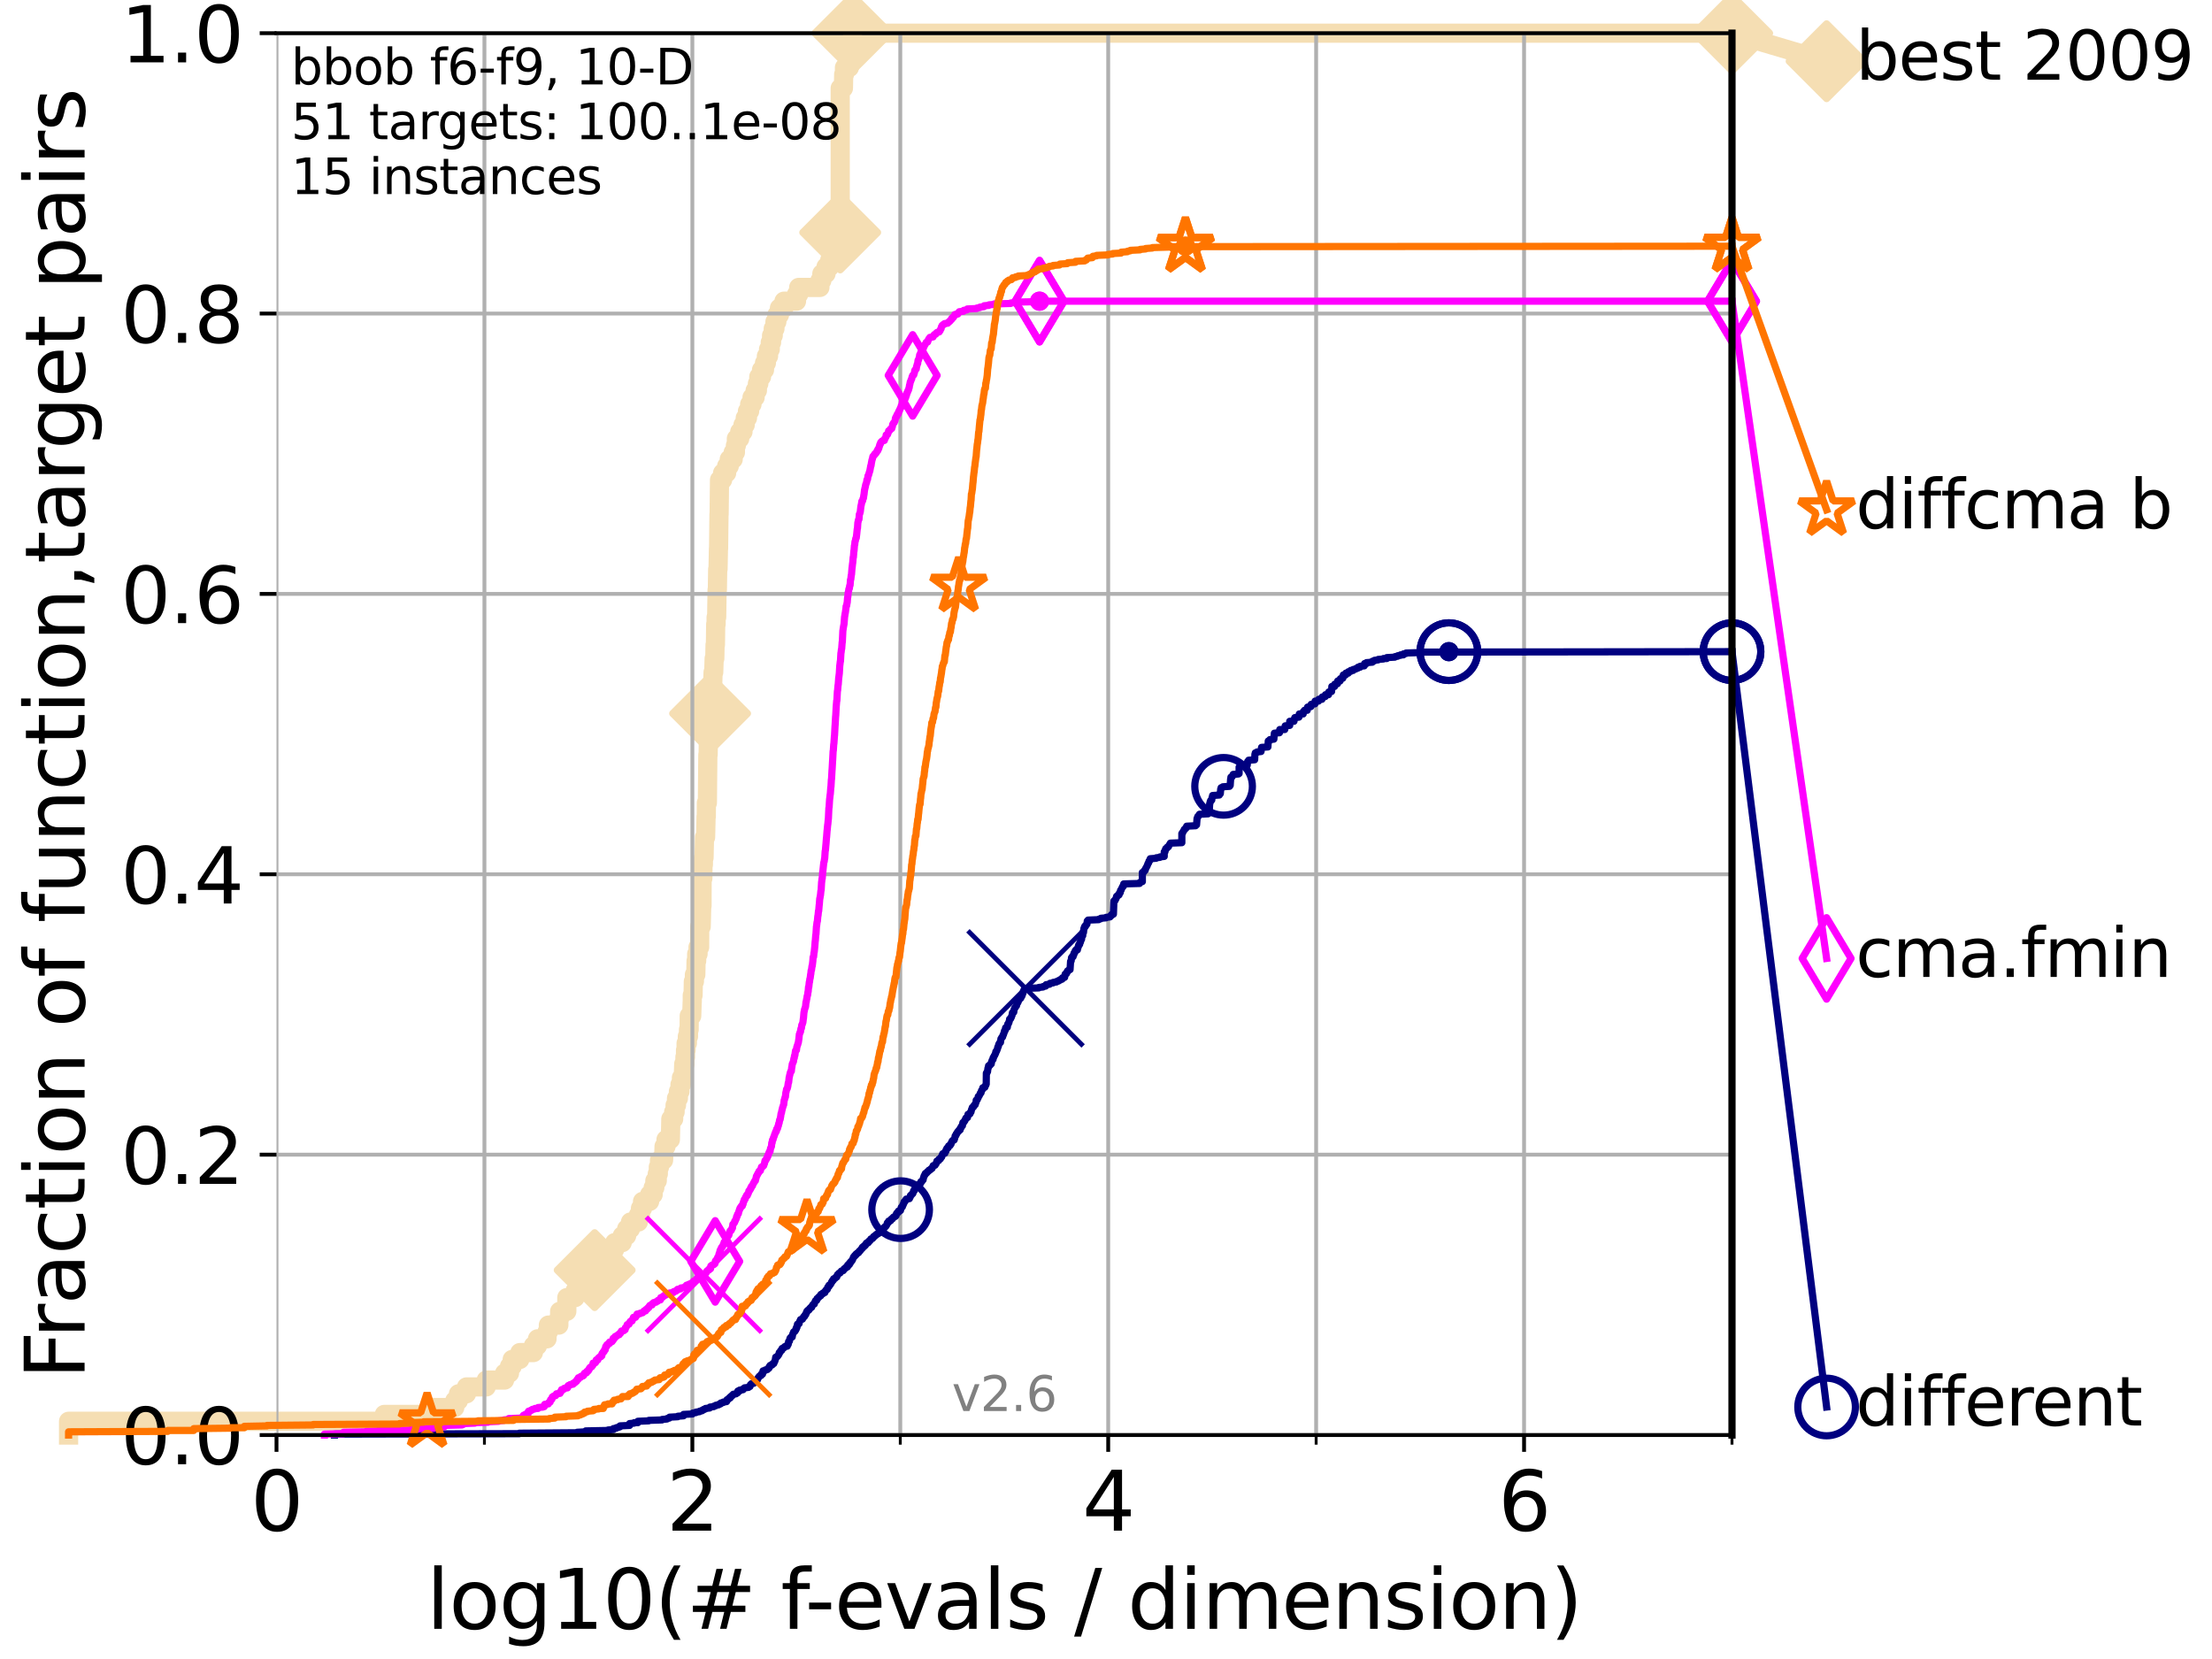 <?xml version="1.0" encoding="utf-8" standalone="no"?>
<!DOCTYPE svg PUBLIC "-//W3C//DTD SVG 1.1//EN"
  "http://www.w3.org/Graphics/SVG/1.1/DTD/svg11.dtd">
<svg height="345.6pt" version="1.1" viewBox="0 0 460.8 345.6" width="460.8pt" xmlns="http://www.w3.org/2000/svg" xmlns:xlink="http://www.w3.org/1999/xlink">
 <defs>
  <style type="text/css">*{stroke-linecap:butt;stroke-linejoin:round;}</style>
 </defs>
 <g id="figure_1">
  <g id="patch_1">
   <path d="M 0 345.6 
L 460.8 345.6 
L 460.8 0 
L 0 0 
z
" style="fill:#ffffff;"/>
  </g>
  <g id="axes_1">
   <g id="patch_2">
    <path d="M 57.6 298.944 
L 360.806 298.944 
L 360.806 6.912 
L 57.6 6.912 
z
" style="fill:#ffffff;"/>
   </g>
   <g id="line2d_1">
    <path d="M 14.285 298.944 
L 14.285 296.081 
L 80.06 296.081 
L 80.06 294.649 
L 90.008 294.649 
L 90.008 293.218 
L 94.736 293.218 
L 94.736 291.786 
L 95.503 291.786 
L 95.503 290.355 
L 97.182 290.355 
L 97.182 288.923 
L 101.288 288.923 
L 101.288 287.492 
L 105.113 287.492 
L 105.113 286.06 
L 106.138 286.06 
L 106.138 284.629 
L 106.699 284.629 
L 106.699 283.197 
L 108.29 283.197 
L 108.29 281.766 
L 111.117 281.766 
L 111.117 280.334 
L 111.972 280.334 
L 111.972 278.903 
L 113.954 278.903 
L 113.954 277.471 
L 114.234 277.471 
L 114.234 276.04 
L 116.419 276.04 
L 116.419 274.608 
L 116.584 274.608 
L 116.584 273.176 
L 118.077 273.176 
L 118.077 270.313 
L 119.808 270.313 
L 119.808 268.882 
L 120.484 268.882 
L 120.484 267.45 
L 123.145 267.45 
L 123.145 266.019 
L 123.881 266.019 
L 123.881 264.587 
L 125.628 264.587 
L 125.628 261.724 
L 127.55 261.724 
L 127.55 260.293 
L 128.045 260.293 
L 128.045 258.861 
L 129.623 258.861 
L 129.623 257.43 
L 130.541 257.43 
L 130.541 255.998 
L 131.341 255.998 
L 131.341 254.567 
L 132.984 254.567 
L 132.984 253.135 
L 133.424 253.135 
L 133.424 251.704 
L 133.853 251.704 
L 133.853 250.272 
L 135.329 250.272 
L 135.329 248.84 
L 136.069 248.84 
L 136.069 247.409 
L 136.414 247.409 
L 136.414 245.977 
L 136.92 245.977 
L 136.92 244.546 
L 137.141 244.546 
L 137.141 243.114 
L 137.386 243.114 
L 137.386 241.683 
L 138.233 241.683 
L 138.336 238.82 
L 138.743 238.82 
L 138.743 237.388 
L 139.653 237.388 
L 139.748 233.094 
L 140.336 233.094 
L 140.336 231.662 
L 140.634 231.662 
L 140.634 230.231 
L 140.928 230.231 
L 140.928 228.799 
L 141.327 228.799 
L 141.327 227.368 
L 141.654 227.368 
L 141.654 225.936 
L 141.953 225.936 
L 141.953 224.504 
L 142.332 224.504 
L 142.436 221.641 
L 142.682 221.641 
L 142.682 220.21 
L 142.804 220.21 
L 142.804 218.778 
L 142.926 218.778 
L 142.926 217.347 
L 143.186 217.347 
L 143.186 215.915 
L 143.423 215.915 
L 143.423 214.484 
L 143.56 214.484 
L 143.58 211.621 
L 144.098 211.621 
L 144.193 208.758 
L 144.212 208.758 
L 144.212 207.326 
L 144.38 207.326 
L 144.436 204.463 
L 144.658 204.463 
L 144.658 203.032 
L 144.95 203.032 
L 145.004 200.168 
L 145.13 200.168 
L 145.13 198.737 
L 145.415 198.737 
L 145.415 197.305 
L 145.748 197.305 
L 145.765 193.011 
L 146.075 193.011 
L 146.177 188.716 
L 146.244 188.716 
L 146.261 182.99 
L 146.413 182.99 
L 146.446 180.127 
L 146.53 180.127 
L 146.53 178.696 
L 146.662 178.696 
L 146.761 174.401 
L 146.99 174.401 
L 147.087 170.106 
L 147.136 170.106 
L 147.152 167.243 
L 147.36 167.243 
L 147.455 157.223 
L 147.519 157.223 
L 147.613 150.065 
L 147.66 150.065 
L 147.66 148.633 
L 147.925 148.633 
L 147.925 147.202 
L 148.155 147.202 
L 148.155 145.77 
L 148.307 145.77 
L 148.322 142.907 
L 148.458 142.907 
L 148.548 140.044 
L 148.682 140.044 
L 148.771 137.181 
L 148.904 137.181 
L 148.962 134.318 
L 149.035 134.318 
L 149.093 130.024 
L 149.18 130.024 
L 149.18 128.592 
L 149.296 128.592 
L 149.382 122.866 
L 149.439 122.866 
L 149.51 118.571 
L 149.581 118.571 
L 149.666 114.277 
L 149.694 114.277 
L 149.778 107.119 
L 149.806 107.119 
L 149.89 99.961 
L 150.533 99.961 
L 150.533 98.53 
L 151.375 98.53 
L 151.375 97.098 
L 151.92 97.098 
L 151.92 95.667 
L 152.74 95.667 
L 152.74 94.235 
L 153.201 94.235 
L 153.201 92.804 
L 153.398 92.804 
L 153.398 91.372 
L 154.101 91.372 
L 154.101 89.941 
L 154.779 89.941 
L 154.779 88.509 
L 155.246 88.509 
L 155.246 87.078 
L 155.711 87.078 
L 155.711 85.646 
L 156.166 85.646 
L 156.166 84.215 
L 156.658 84.215 
L 156.658 82.783 
L 157.307 82.783 
L 157.307 81.352 
L 157.78 81.352 
L 157.78 79.92 
L 158.071 79.92 
L 158.071 78.488 
L 158.639 78.488 
L 158.639 77.057 
L 159.258 77.057 
L 159.258 75.625 
L 159.652 75.625 
L 159.652 74.194 
L 160.102 74.194 
L 160.102 72.762 
L 160.463 72.762 
L 160.463 71.331 
L 160.731 71.331 
L 160.731 69.899 
L 161.08 69.899 
L 161.08 68.468 
L 161.437 68.468 
L 161.437 67.036 
L 161.832 67.036 
L 161.832 65.605 
L 162.371 65.605 
L 162.371 64.173 
L 163.315 64.173 
L 163.315 62.742 
L 165.928 62.742 
L 165.928 61.31 
L 166.38 61.31 
L 166.38 59.879 
L 170.805 59.879 
L 170.805 58.447 
L 171.204 58.447 
L 171.204 57.016 
L 172.076 57.016 
L 172.076 55.584 
L 172.856 55.584 
L 172.856 54.152 
L 173.218 54.152 
L 173.218 52.721 
L 173.731 52.721 
L 173.731 51.289 
L 174.875 51.289 
L 174.967 48.426 
L 175.03 48.426 
L 175.03 18.364 
L 175.702 18.364 
L 175.755 15.501 
L 175.916 15.501 
L 175.916 14.07 
L 176.945 14.07 
L 176.945 12.638 
L 177.198 12.638 
L 177.198 11.207 
L 177.337 11.207 
L 177.428 8.344 
L 177.598 8.344 
L 177.598 6.912 
L 360.806 6.912 
L 360.806 6.912 
" style="fill:none;stroke:#f5deb3;stroke-linecap:square;stroke-width:4;"/>
   </g>
   <g id="line2d_2">
    <defs>
     <path d="M -0 7.778 
L 7.778 0 
L 0 -7.778 
L -7.778 -0 
z
" id="me87d4a17eb" style="stroke:#f5deb3;stroke-linejoin:miter;stroke-width:1.5;"/>
    </defs>
    <g>
     <use style="fill:#f5deb3;stroke:#f5deb3;stroke-linejoin:miter;stroke-width:1.5;" x="123.881" xlink:href="#me87d4a17eb" y="264.587"/>
     <use style="fill:#f5deb3;stroke:#f5deb3;stroke-linejoin:miter;stroke-width:1.5;" x="147.925" xlink:href="#me87d4a17eb" y="148.633"/>
     <use style="fill:#f5deb3;stroke:#f5deb3;stroke-linejoin:miter;stroke-width:1.5;" x="175.03" xlink:href="#me87d4a17eb" y="48.426"/>
     <use style="fill:#f5deb3;stroke:#f5deb3;stroke-linejoin:miter;stroke-width:1.5;" x="177.598" xlink:href="#me87d4a17eb" y="6.912"/>
     <use style="fill:#f5deb3;stroke:#f5deb3;stroke-linejoin:miter;stroke-width:1.5;" x="177.598" xlink:href="#me87d4a17eb" y="6.912"/>
     <use style="fill:#f5deb3;stroke:#f5deb3;stroke-linejoin:miter;stroke-width:1.5;" x="360.806" xlink:href="#me87d4a17eb" y="6.912"/>
    </g>
   </g>
   <g id="line2d_3">
    <path style="fill:none;stroke:#f5deb3;stroke-linecap:square;stroke-width:4;"/>
    <g/>
   </g>
   <g id="line2d_4">
    <path d="M 360.806 6.912 
L 380.515 12.753 
" style="fill:none;stroke:#f5deb3;stroke-linecap:square;stroke-width:4;"/>
    <g>
     <use style="fill:#f5deb3;stroke:#f5deb3;stroke-linejoin:miter;stroke-width:1.5;" x="360.806" xlink:href="#me87d4a17eb" y="6.912"/>
     <use style="fill:#f5deb3;stroke:#f5deb3;stroke-linejoin:miter;stroke-width:1.5;" x="380.515" xlink:href="#me87d4a17eb" y="12.753"/>
    </g>
   </g>
   <g id="matplotlib.axis_1">
    <g id="xtick_1">
     <g id="line2d_5">
      <path clip-path="url(#pe4cfdc93e9)" d="M 57.6 298.944 
L 57.6 6.912 
" style="fill:none;stroke:#b0b0b0;stroke-linecap:square;stroke-width:0.8;"/>
     </g>
     <g id="line2d_6">
      <defs>
       <path d="M 0 0 
L 0 3.5 
" id="m29ea9e6829" style="stroke:#000000;stroke-width:0.8;"/>
      </defs>
      <g>
       <use style="stroke:#000000;stroke-width:0.8;" x="57.6" xlink:href="#m29ea9e6829" y="298.944"/>
      </g>
     </g>
     <g id="text_1">
      <!-- 0 -->
      <g transform="translate(52.192 318.861)scale(0.17 -0.17)">
       <defs>
        <path d="M 2034 4250 
Q 1547 4250 1301 3770 
Q 1056 3291 1056 2328 
Q 1056 1369 1301 889 
Q 1547 409 2034 409 
Q 2525 409 2770 889 
Q 3016 1369 3016 2328 
Q 3016 3291 2770 3770 
Q 2525 4250 2034 4250 
z
M 2034 4750 
Q 2819 4750 3233 4129 
Q 3647 3509 3647 2328 
Q 3647 1150 3233 529 
Q 2819 -91 2034 -91 
Q 1250 -91 836 529 
Q 422 1150 422 2328 
Q 422 3509 836 4129 
Q 1250 4750 2034 4750 
z
" id="DejaVuSans-30" transform="scale(0.016)"/>
       </defs>
       <use xlink:href="#DejaVuSans-30"/>
      </g>
     </g>
    </g>
    <g id="xtick_2">
     <g id="line2d_7">
      <path clip-path="url(#pe4cfdc93e9)" d="M 144.23 298.944 
L 144.23 6.912 
" style="fill:none;stroke:#b0b0b0;stroke-linecap:square;stroke-width:0.8;"/>
     </g>
     <g id="line2d_8">
      <g>
       <use style="stroke:#000000;stroke-width:0.8;" x="144.23" xlink:href="#m29ea9e6829" y="298.944"/>
      </g>
     </g>
     <g id="text_2">
      <!-- 2 -->
      <g transform="translate(138.822 318.861)scale(0.17 -0.17)">
       <defs>
        <path d="M 1228 531 
L 3431 531 
L 3431 0 
L 469 0 
L 469 531 
Q 828 903 1448 1529 
Q 2069 2156 2228 2338 
Q 2531 2678 2651 2914 
Q 2772 3150 2772 3378 
Q 2772 3750 2511 3984 
Q 2250 4219 1831 4219 
Q 1534 4219 1204 4116 
Q 875 4013 500 3803 
L 500 4441 
Q 881 4594 1212 4672 
Q 1544 4750 1819 4750 
Q 2544 4750 2975 4387 
Q 3406 4025 3406 3419 
Q 3406 3131 3298 2873 
Q 3191 2616 2906 2266 
Q 2828 2175 2409 1742 
Q 1991 1309 1228 531 
z
" id="DejaVuSans-32" transform="scale(0.016)"/>
       </defs>
       <use xlink:href="#DejaVuSans-32"/>
      </g>
     </g>
    </g>
    <g id="xtick_3">
     <g id="line2d_9">
      <path clip-path="url(#pe4cfdc93e9)" d="M 230.861 298.944 
L 230.861 6.912 
" style="fill:none;stroke:#b0b0b0;stroke-linecap:square;stroke-width:0.8;"/>
     </g>
     <g id="line2d_10">
      <g>
       <use style="stroke:#000000;stroke-width:0.8;" x="230.861" xlink:href="#m29ea9e6829" y="298.944"/>
      </g>
     </g>
     <g id="text_3">
      <!-- 4 -->
      <g transform="translate(225.453 318.861)scale(0.17 -0.17)">
       <defs>
        <path d="M 2419 4116 
L 825 1625 
L 2419 1625 
L 2419 4116 
z
M 2253 4666 
L 3047 4666 
L 3047 1625 
L 3713 1625 
L 3713 1100 
L 3047 1100 
L 3047 0 
L 2419 0 
L 2419 1100 
L 313 1100 
L 313 1709 
L 2253 4666 
z
" id="DejaVuSans-34" transform="scale(0.016)"/>
       </defs>
       <use xlink:href="#DejaVuSans-34"/>
      </g>
     </g>
    </g>
    <g id="xtick_4">
     <g id="line2d_11">
      <path clip-path="url(#pe4cfdc93e9)" d="M 317.491 298.944 
L 317.491 6.912 
" style="fill:none;stroke:#b0b0b0;stroke-linecap:square;stroke-width:0.8;"/>
     </g>
     <g id="line2d_12">
      <g>
       <use style="stroke:#000000;stroke-width:0.8;" x="317.491" xlink:href="#m29ea9e6829" y="298.944"/>
      </g>
     </g>
     <g id="text_4">
      <!-- 6 -->
      <g transform="translate(312.083 318.861)scale(0.17 -0.17)">
       <defs>
        <path d="M 2113 2584 
Q 1688 2584 1439 2293 
Q 1191 2003 1191 1497 
Q 1191 994 1439 701 
Q 1688 409 2113 409 
Q 2538 409 2786 701 
Q 3034 994 3034 1497 
Q 3034 2003 2786 2293 
Q 2538 2584 2113 2584 
z
M 3366 4563 
L 3366 3988 
Q 3128 4100 2886 4159 
Q 2644 4219 2406 4219 
Q 1781 4219 1451 3797 
Q 1122 3375 1075 2522 
Q 1259 2794 1537 2939 
Q 1816 3084 2150 3084 
Q 2853 3084 3261 2657 
Q 3669 2231 3669 1497 
Q 3669 778 3244 343 
Q 2819 -91 2113 -91 
Q 1303 -91 875 529 
Q 447 1150 447 2328 
Q 447 3434 972 4092 
Q 1497 4750 2381 4750 
Q 2619 4750 2861 4703 
Q 3103 4656 3366 4563 
z
" id="DejaVuSans-36" transform="scale(0.016)"/>
       </defs>
       <use xlink:href="#DejaVuSans-36"/>
      </g>
     </g>
    </g>
    <g id="xtick_5">
     <g id="line2d_13">
      <path clip-path="url(#pe4cfdc93e9)" d="M 100.915 298.944 
L 100.915 6.912 
" style="fill:none;stroke:#b0b0b0;stroke-linecap:square;stroke-width:0.8;"/>
     </g>
     <g id="line2d_14">
      <defs>
       <path d="M 0 0 
L 0 2 
" id="m2fba2dc877" style="stroke:#000000;stroke-width:0.6;"/>
      </defs>
      <g>
       <use style="stroke:#000000;stroke-width:0.6;" x="100.915" xlink:href="#m2fba2dc877" y="298.944"/>
      </g>
     </g>
    </g>
    <g id="xtick_6">
     <g id="line2d_15">
      <path clip-path="url(#pe4cfdc93e9)" d="M 187.546 298.944 
L 187.546 6.912 
" style="fill:none;stroke:#b0b0b0;stroke-linecap:square;stroke-width:0.8;"/>
     </g>
     <g id="line2d_16">
      <g>
       <use style="stroke:#000000;stroke-width:0.6;" x="187.546" xlink:href="#m2fba2dc877" y="298.944"/>
      </g>
     </g>
    </g>
    <g id="xtick_7">
     <g id="line2d_17">
      <path clip-path="url(#pe4cfdc93e9)" d="M 274.176 298.944 
L 274.176 6.912 
" style="fill:none;stroke:#b0b0b0;stroke-linecap:square;stroke-width:0.8;"/>
     </g>
     <g id="line2d_18">
      <g>
       <use style="stroke:#000000;stroke-width:0.6;" x="274.176" xlink:href="#m2fba2dc877" y="298.944"/>
      </g>
     </g>
    </g>
    <g id="xtick_8">
     <g id="line2d_19">
      <path clip-path="url(#pe4cfdc93e9)" d="M 360.806 298.944 
L 360.806 6.912 
" style="fill:none;stroke:#b0b0b0;stroke-linecap:square;stroke-width:0.8;"/>
     </g>
     <g id="line2d_20">
      <g>
       <use style="stroke:#000000;stroke-width:0.6;" x="360.806" xlink:href="#m2fba2dc877" y="298.944"/>
      </g>
     </g>
    </g>
    <g id="text_5">
     <!-- log10(# f-evals / dimension) -->
     <g transform="translate(88.823 339.314)scale(0.17 -0.17)">
      <defs>
       <path d="M 603 4863 
L 1178 4863 
L 1178 0 
L 603 0 
L 603 4863 
z
" id="DejaVuSans-6c" transform="scale(0.016)"/>
       <path d="M 1959 3097 
Q 1497 3097 1228 2736 
Q 959 2375 959 1747 
Q 959 1119 1226 758 
Q 1494 397 1959 397 
Q 2419 397 2687 759 
Q 2956 1122 2956 1747 
Q 2956 2369 2687 2733 
Q 2419 3097 1959 3097 
z
M 1959 3584 
Q 2709 3584 3137 3096 
Q 3566 2609 3566 1747 
Q 3566 888 3137 398 
Q 2709 -91 1959 -91 
Q 1206 -91 779 398 
Q 353 888 353 1747 
Q 353 2609 779 3096 
Q 1206 3584 1959 3584 
z
" id="DejaVuSans-6f" transform="scale(0.016)"/>
       <path d="M 2906 1791 
Q 2906 2416 2648 2759 
Q 2391 3103 1925 3103 
Q 1463 3103 1205 2759 
Q 947 2416 947 1791 
Q 947 1169 1205 825 
Q 1463 481 1925 481 
Q 2391 481 2648 825 
Q 2906 1169 2906 1791 
z
M 3481 434 
Q 3481 -459 3084 -895 
Q 2688 -1331 1869 -1331 
Q 1566 -1331 1297 -1286 
Q 1028 -1241 775 -1147 
L 775 -588 
Q 1028 -725 1275 -790 
Q 1522 -856 1778 -856 
Q 2344 -856 2625 -561 
Q 2906 -266 2906 331 
L 2906 616 
Q 2728 306 2450 153 
Q 2172 0 1784 0 
Q 1141 0 747 490 
Q 353 981 353 1791 
Q 353 2603 747 3093 
Q 1141 3584 1784 3584 
Q 2172 3584 2450 3431 
Q 2728 3278 2906 2969 
L 2906 3500 
L 3481 3500 
L 3481 434 
z
" id="DejaVuSans-67" transform="scale(0.016)"/>
       <path d="M 794 531 
L 1825 531 
L 1825 4091 
L 703 3866 
L 703 4441 
L 1819 4666 
L 2450 4666 
L 2450 531 
L 3481 531 
L 3481 0 
L 794 0 
L 794 531 
z
" id="DejaVuSans-31" transform="scale(0.016)"/>
       <path d="M 1984 4856 
Q 1566 4138 1362 3434 
Q 1159 2731 1159 2009 
Q 1159 1288 1364 580 
Q 1569 -128 1984 -844 
L 1484 -844 
Q 1016 -109 783 600 
Q 550 1309 550 2009 
Q 550 2706 781 3412 
Q 1013 4119 1484 4856 
L 1984 4856 
z
" id="DejaVuSans-28" transform="scale(0.016)"/>
       <path d="M 3272 2816 
L 2363 2816 
L 2100 1772 
L 3016 1772 
L 3272 2816 
z
M 2803 4594 
L 2478 3297 
L 3391 3297 
L 3719 4594 
L 4219 4594 
L 3897 3297 
L 4872 3297 
L 4872 2816 
L 3775 2816 
L 3519 1772 
L 4513 1772 
L 4513 1294 
L 3397 1294 
L 3072 0 
L 2572 0 
L 2894 1294 
L 1978 1294 
L 1656 0 
L 1153 0 
L 1478 1294 
L 494 1294 
L 494 1772 
L 1594 1772 
L 1856 2816 
L 850 2816 
L 850 3297 
L 1978 3297 
L 2297 4594 
L 2803 4594 
z
" id="DejaVuSans-23" transform="scale(0.016)"/>
       <path id="DejaVuSans-20" transform="scale(0.016)"/>
       <path d="M 2375 4863 
L 2375 4384 
L 1825 4384 
Q 1516 4384 1395 4259 
Q 1275 4134 1275 3809 
L 1275 3500 
L 2222 3500 
L 2222 3053 
L 1275 3053 
L 1275 0 
L 697 0 
L 697 3053 
L 147 3053 
L 147 3500 
L 697 3500 
L 697 3744 
Q 697 4328 969 4595 
Q 1241 4863 1831 4863 
L 2375 4863 
z
" id="DejaVuSans-66" transform="scale(0.016)"/>
       <path d="M 313 2009 
L 1997 2009 
L 1997 1497 
L 313 1497 
L 313 2009 
z
" id="DejaVuSans-2d" transform="scale(0.016)"/>
       <path d="M 3597 1894 
L 3597 1613 
L 953 1613 
Q 991 1019 1311 708 
Q 1631 397 2203 397 
Q 2534 397 2845 478 
Q 3156 559 3463 722 
L 3463 178 
Q 3153 47 2828 -22 
Q 2503 -91 2169 -91 
Q 1331 -91 842 396 
Q 353 884 353 1716 
Q 353 2575 817 3079 
Q 1281 3584 2069 3584 
Q 2775 3584 3186 3129 
Q 3597 2675 3597 1894 
z
M 3022 2063 
Q 3016 2534 2758 2815 
Q 2500 3097 2075 3097 
Q 1594 3097 1305 2825 
Q 1016 2553 972 2059 
L 3022 2063 
z
" id="DejaVuSans-65" transform="scale(0.016)"/>
       <path d="M 191 3500 
L 800 3500 
L 1894 563 
L 2988 3500 
L 3597 3500 
L 2284 0 
L 1503 0 
L 191 3500 
z
" id="DejaVuSans-76" transform="scale(0.016)"/>
       <path d="M 2194 1759 
Q 1497 1759 1228 1600 
Q 959 1441 959 1056 
Q 959 750 1161 570 
Q 1363 391 1709 391 
Q 2188 391 2477 730 
Q 2766 1069 2766 1631 
L 2766 1759 
L 2194 1759 
z
M 3341 1997 
L 3341 0 
L 2766 0 
L 2766 531 
Q 2569 213 2275 61 
Q 1981 -91 1556 -91 
Q 1019 -91 701 211 
Q 384 513 384 1019 
Q 384 1609 779 1909 
Q 1175 2209 1959 2209 
L 2766 2209 
L 2766 2266 
Q 2766 2663 2505 2880 
Q 2244 3097 1772 3097 
Q 1472 3097 1187 3025 
Q 903 2953 641 2809 
L 641 3341 
Q 956 3463 1253 3523 
Q 1550 3584 1831 3584 
Q 2591 3584 2966 3190 
Q 3341 2797 3341 1997 
z
" id="DejaVuSans-61" transform="scale(0.016)"/>
       <path d="M 2834 3397 
L 2834 2853 
Q 2591 2978 2328 3040 
Q 2066 3103 1784 3103 
Q 1356 3103 1142 2972 
Q 928 2841 928 2578 
Q 928 2378 1081 2264 
Q 1234 2150 1697 2047 
L 1894 2003 
Q 2506 1872 2764 1633 
Q 3022 1394 3022 966 
Q 3022 478 2636 193 
Q 2250 -91 1575 -91 
Q 1294 -91 989 -36 
Q 684 19 347 128 
L 347 722 
Q 666 556 975 473 
Q 1284 391 1588 391 
Q 1994 391 2212 530 
Q 2431 669 2431 922 
Q 2431 1156 2273 1281 
Q 2116 1406 1581 1522 
L 1381 1569 
Q 847 1681 609 1914 
Q 372 2147 372 2553 
Q 372 3047 722 3315 
Q 1072 3584 1716 3584 
Q 2034 3584 2315 3537 
Q 2597 3491 2834 3397 
z
" id="DejaVuSans-73" transform="scale(0.016)"/>
       <path d="M 1625 4666 
L 2156 4666 
L 531 -594 
L 0 -594 
L 1625 4666 
z
" id="DejaVuSans-2f" transform="scale(0.016)"/>
       <path d="M 2906 2969 
L 2906 4863 
L 3481 4863 
L 3481 0 
L 2906 0 
L 2906 525 
Q 2725 213 2448 61 
Q 2172 -91 1784 -91 
Q 1150 -91 751 415 
Q 353 922 353 1747 
Q 353 2572 751 3078 
Q 1150 3584 1784 3584 
Q 2172 3584 2448 3432 
Q 2725 3281 2906 2969 
z
M 947 1747 
Q 947 1113 1208 752 
Q 1469 391 1925 391 
Q 2381 391 2643 752 
Q 2906 1113 2906 1747 
Q 2906 2381 2643 2742 
Q 2381 3103 1925 3103 
Q 1469 3103 1208 2742 
Q 947 2381 947 1747 
z
" id="DejaVuSans-64" transform="scale(0.016)"/>
       <path d="M 603 3500 
L 1178 3500 
L 1178 0 
L 603 0 
L 603 3500 
z
M 603 4863 
L 1178 4863 
L 1178 4134 
L 603 4134 
L 603 4863 
z
" id="DejaVuSans-69" transform="scale(0.016)"/>
       <path d="M 3328 2828 
Q 3544 3216 3844 3400 
Q 4144 3584 4550 3584 
Q 5097 3584 5394 3201 
Q 5691 2819 5691 2113 
L 5691 0 
L 5113 0 
L 5113 2094 
Q 5113 2597 4934 2840 
Q 4756 3084 4391 3084 
Q 3944 3084 3684 2787 
Q 3425 2491 3425 1978 
L 3425 0 
L 2847 0 
L 2847 2094 
Q 2847 2600 2669 2842 
Q 2491 3084 2119 3084 
Q 1678 3084 1418 2786 
Q 1159 2488 1159 1978 
L 1159 0 
L 581 0 
L 581 3500 
L 1159 3500 
L 1159 2956 
Q 1356 3278 1631 3431 
Q 1906 3584 2284 3584 
Q 2666 3584 2933 3390 
Q 3200 3197 3328 2828 
z
" id="DejaVuSans-6d" transform="scale(0.016)"/>
       <path d="M 3513 2113 
L 3513 0 
L 2938 0 
L 2938 2094 
Q 2938 2591 2744 2837 
Q 2550 3084 2163 3084 
Q 1697 3084 1428 2787 
Q 1159 2491 1159 1978 
L 1159 0 
L 581 0 
L 581 3500 
L 1159 3500 
L 1159 2956 
Q 1366 3272 1645 3428 
Q 1925 3584 2291 3584 
Q 2894 3584 3203 3211 
Q 3513 2838 3513 2113 
z
" id="DejaVuSans-6e" transform="scale(0.016)"/>
       <path d="M 513 4856 
L 1013 4856 
Q 1481 4119 1714 3412 
Q 1947 2706 1947 2009 
Q 1947 1309 1714 600 
Q 1481 -109 1013 -844 
L 513 -844 
Q 928 -128 1133 580 
Q 1338 1288 1338 2009 
Q 1338 2731 1133 3434 
Q 928 4138 513 4856 
z
" id="DejaVuSans-29" transform="scale(0.016)"/>
      </defs>
      <use xlink:href="#DejaVuSans-6c"/>
      <use x="27.783" xlink:href="#DejaVuSans-6f"/>
      <use x="88.965" xlink:href="#DejaVuSans-67"/>
      <use x="152.441" xlink:href="#DejaVuSans-31"/>
      <use x="216.064" xlink:href="#DejaVuSans-30"/>
      <use x="279.688" xlink:href="#DejaVuSans-28"/>
      <use x="318.701" xlink:href="#DejaVuSans-23"/>
      <use x="402.49" xlink:href="#DejaVuSans-20"/>
      <use x="434.277" xlink:href="#DejaVuSans-66"/>
      <use x="463.982" xlink:href="#DejaVuSans-2d"/>
      <use x="500.066" xlink:href="#DejaVuSans-65"/>
      <use x="561.59" xlink:href="#DejaVuSans-76"/>
      <use x="620.77" xlink:href="#DejaVuSans-61"/>
      <use x="682.049" xlink:href="#DejaVuSans-6c"/>
      <use x="709.832" xlink:href="#DejaVuSans-73"/>
      <use x="761.932" xlink:href="#DejaVuSans-20"/>
      <use x="793.719" xlink:href="#DejaVuSans-2f"/>
      <use x="827.41" xlink:href="#DejaVuSans-20"/>
      <use x="859.197" xlink:href="#DejaVuSans-64"/>
      <use x="922.674" xlink:href="#DejaVuSans-69"/>
      <use x="950.457" xlink:href="#DejaVuSans-6d"/>
      <use x="1047.869" xlink:href="#DejaVuSans-65"/>
      <use x="1109.393" xlink:href="#DejaVuSans-6e"/>
      <use x="1172.771" xlink:href="#DejaVuSans-73"/>
      <use x="1224.871" xlink:href="#DejaVuSans-69"/>
      <use x="1252.654" xlink:href="#DejaVuSans-6f"/>
      <use x="1313.836" xlink:href="#DejaVuSans-6e"/>
      <use x="1377.215" xlink:href="#DejaVuSans-29"/>
     </g>
    </g>
   </g>
   <g id="matplotlib.axis_2">
    <g id="ytick_1">
     <g id="line2d_21">
      <path clip-path="url(#pe4cfdc93e9)" d="M 57.6 298.944 
L 360.806 298.944 
" style="fill:none;stroke:#b0b0b0;stroke-linecap:square;stroke-width:0.8;"/>
     </g>
     <g id="line2d_22">
      <defs>
       <path d="M 0 0 
L -3.5 0 
" id="m6c7f74e2e0" style="stroke:#000000;stroke-width:0.8;"/>
      </defs>
      <g>
       <use style="stroke:#000000;stroke-width:0.8;" x="57.6" xlink:href="#m6c7f74e2e0" y="298.944"/>
      </g>
     </g>
     <g id="text_6">
      <!-- 0.0 -->
      <g transform="translate(25.155 305.023)scale(0.16 -0.16)">
       <defs>
        <path d="M 684 794 
L 1344 794 
L 1344 0 
L 684 0 
L 684 794 
z
" id="DejaVuSans-2e" transform="scale(0.016)"/>
       </defs>
       <use xlink:href="#DejaVuSans-30"/>
       <use x="63.623" xlink:href="#DejaVuSans-2e"/>
       <use x="95.41" xlink:href="#DejaVuSans-30"/>
      </g>
     </g>
    </g>
    <g id="ytick_2">
     <g id="line2d_23">
      <path clip-path="url(#pe4cfdc93e9)" d="M 57.6 240.538 
L 360.806 240.538 
" style="fill:none;stroke:#b0b0b0;stroke-linecap:square;stroke-width:0.8;"/>
     </g>
     <g id="line2d_24">
      <g>
       <use style="stroke:#000000;stroke-width:0.8;" x="57.6" xlink:href="#m6c7f74e2e0" y="240.538"/>
      </g>
     </g>
     <g id="text_7">
      <!-- 0.2 -->
      <g transform="translate(25.155 246.616)scale(0.16 -0.16)">
       <use xlink:href="#DejaVuSans-30"/>
       <use x="63.623" xlink:href="#DejaVuSans-2e"/>
       <use x="95.41" xlink:href="#DejaVuSans-32"/>
      </g>
     </g>
    </g>
    <g id="ytick_3">
     <g id="line2d_25">
      <path clip-path="url(#pe4cfdc93e9)" d="M 57.6 182.131 
L 360.806 182.131 
" style="fill:none;stroke:#b0b0b0;stroke-linecap:square;stroke-width:0.8;"/>
     </g>
     <g id="line2d_26">
      <g>
       <use style="stroke:#000000;stroke-width:0.8;" x="57.6" xlink:href="#m6c7f74e2e0" y="182.131"/>
      </g>
     </g>
     <g id="text_8">
      <!-- 0.4 -->
      <g transform="translate(25.155 188.21)scale(0.16 -0.16)">
       <use xlink:href="#DejaVuSans-30"/>
       <use x="63.623" xlink:href="#DejaVuSans-2e"/>
       <use x="95.41" xlink:href="#DejaVuSans-34"/>
      </g>
     </g>
    </g>
    <g id="ytick_4">
     <g id="line2d_27">
      <path clip-path="url(#pe4cfdc93e9)" d="M 57.6 123.725 
L 360.806 123.725 
" style="fill:none;stroke:#b0b0b0;stroke-linecap:square;stroke-width:0.8;"/>
     </g>
     <g id="line2d_28">
      <g>
       <use style="stroke:#000000;stroke-width:0.8;" x="57.6" xlink:href="#m6c7f74e2e0" y="123.725"/>
      </g>
     </g>
     <g id="text_9">
      <!-- 0.6 -->
      <g transform="translate(25.155 129.804)scale(0.16 -0.16)">
       <use xlink:href="#DejaVuSans-30"/>
       <use x="63.623" xlink:href="#DejaVuSans-2e"/>
       <use x="95.41" xlink:href="#DejaVuSans-36"/>
      </g>
     </g>
    </g>
    <g id="ytick_5">
     <g id="line2d_29">
      <path clip-path="url(#pe4cfdc93e9)" d="M 57.6 65.318 
L 360.806 65.318 
" style="fill:none;stroke:#b0b0b0;stroke-linecap:square;stroke-width:0.8;"/>
     </g>
     <g id="line2d_30">
      <g>
       <use style="stroke:#000000;stroke-width:0.8;" x="57.6" xlink:href="#m6c7f74e2e0" y="65.318"/>
      </g>
     </g>
     <g id="text_10">
      <!-- 0.8 -->
      <g transform="translate(25.155 71.397)scale(0.16 -0.16)">
       <defs>
        <path d="M 2034 2216 
Q 1584 2216 1326 1975 
Q 1069 1734 1069 1313 
Q 1069 891 1326 650 
Q 1584 409 2034 409 
Q 2484 409 2743 651 
Q 3003 894 3003 1313 
Q 3003 1734 2745 1975 
Q 2488 2216 2034 2216 
z
M 1403 2484 
Q 997 2584 770 2862 
Q 544 3141 544 3541 
Q 544 4100 942 4425 
Q 1341 4750 2034 4750 
Q 2731 4750 3128 4425 
Q 3525 4100 3525 3541 
Q 3525 3141 3298 2862 
Q 3072 2584 2669 2484 
Q 3125 2378 3379 2068 
Q 3634 1759 3634 1313 
Q 3634 634 3220 271 
Q 2806 -91 2034 -91 
Q 1263 -91 848 271 
Q 434 634 434 1313 
Q 434 1759 690 2068 
Q 947 2378 1403 2484 
z
M 1172 3481 
Q 1172 3119 1398 2916 
Q 1625 2713 2034 2713 
Q 2441 2713 2670 2916 
Q 2900 3119 2900 3481 
Q 2900 3844 2670 4047 
Q 2441 4250 2034 4250 
Q 1625 4250 1398 4047 
Q 1172 3844 1172 3481 
z
" id="DejaVuSans-38" transform="scale(0.016)"/>
       </defs>
       <use xlink:href="#DejaVuSans-30"/>
       <use x="63.623" xlink:href="#DejaVuSans-2e"/>
       <use x="95.41" xlink:href="#DejaVuSans-38"/>
      </g>
     </g>
    </g>
    <g id="ytick_6">
     <g id="line2d_31">
      <path clip-path="url(#pe4cfdc93e9)" d="M 57.6 6.912 
L 360.806 6.912 
" style="fill:none;stroke:#b0b0b0;stroke-linecap:square;stroke-width:0.8;"/>
     </g>
     <g id="line2d_32">
      <g>
       <use style="stroke:#000000;stroke-width:0.8;" x="57.6" xlink:href="#m6c7f74e2e0" y="6.912"/>
      </g>
     </g>
     <g id="text_11">
      <!-- 1.0 -->
      <g transform="translate(25.155 12.991)scale(0.16 -0.16)">
       <use xlink:href="#DejaVuSans-31"/>
       <use x="63.623" xlink:href="#DejaVuSans-2e"/>
       <use x="95.41" xlink:href="#DejaVuSans-30"/>
      </g>
     </g>
    </g>
    <g id="text_12">
     <!-- Fraction of function,target pairs -->
     <g transform="translate(17.62 287.313)rotate(-90)scale(0.17 -0.17)">
      <defs>
       <path d="M 628 4666 
L 3309 4666 
L 3309 4134 
L 1259 4134 
L 1259 2759 
L 3109 2759 
L 3109 2228 
L 1259 2228 
L 1259 0 
L 628 0 
L 628 4666 
z
" id="DejaVuSans-46" transform="scale(0.016)"/>
       <path d="M 2631 2963 
Q 2534 3019 2420 3045 
Q 2306 3072 2169 3072 
Q 1681 3072 1420 2755 
Q 1159 2438 1159 1844 
L 1159 0 
L 581 0 
L 581 3500 
L 1159 3500 
L 1159 2956 
Q 1341 3275 1631 3429 
Q 1922 3584 2338 3584 
Q 2397 3584 2469 3576 
Q 2541 3569 2628 3553 
L 2631 2963 
z
" id="DejaVuSans-72" transform="scale(0.016)"/>
       <path d="M 3122 3366 
L 3122 2828 
Q 2878 2963 2633 3030 
Q 2388 3097 2138 3097 
Q 1578 3097 1268 2742 
Q 959 2388 959 1747 
Q 959 1106 1268 751 
Q 1578 397 2138 397 
Q 2388 397 2633 464 
Q 2878 531 3122 666 
L 3122 134 
Q 2881 22 2623 -34 
Q 2366 -91 2075 -91 
Q 1284 -91 818 406 
Q 353 903 353 1747 
Q 353 2603 823 3093 
Q 1294 3584 2113 3584 
Q 2378 3584 2631 3529 
Q 2884 3475 3122 3366 
z
" id="DejaVuSans-63" transform="scale(0.016)"/>
       <path d="M 1172 4494 
L 1172 3500 
L 2356 3500 
L 2356 3053 
L 1172 3053 
L 1172 1153 
Q 1172 725 1289 603 
Q 1406 481 1766 481 
L 2356 481 
L 2356 0 
L 1766 0 
Q 1100 0 847 248 
Q 594 497 594 1153 
L 594 3053 
L 172 3053 
L 172 3500 
L 594 3500 
L 594 4494 
L 1172 4494 
z
" id="DejaVuSans-74" transform="scale(0.016)"/>
       <path d="M 544 1381 
L 544 3500 
L 1119 3500 
L 1119 1403 
Q 1119 906 1312 657 
Q 1506 409 1894 409 
Q 2359 409 2629 706 
Q 2900 1003 2900 1516 
L 2900 3500 
L 3475 3500 
L 3475 0 
L 2900 0 
L 2900 538 
Q 2691 219 2414 64 
Q 2138 -91 1772 -91 
Q 1169 -91 856 284 
Q 544 659 544 1381 
z
M 1991 3584 
L 1991 3584 
z
" id="DejaVuSans-75" transform="scale(0.016)"/>
       <path d="M 750 794 
L 1409 794 
L 1409 256 
L 897 -744 
L 494 -744 
L 750 256 
L 750 794 
z
" id="DejaVuSans-2c" transform="scale(0.016)"/>
       <path d="M 1159 525 
L 1159 -1331 
L 581 -1331 
L 581 3500 
L 1159 3500 
L 1159 2969 
Q 1341 3281 1617 3432 
Q 1894 3584 2278 3584 
Q 2916 3584 3314 3078 
Q 3713 2572 3713 1747 
Q 3713 922 3314 415 
Q 2916 -91 2278 -91 
Q 1894 -91 1617 61 
Q 1341 213 1159 525 
z
M 3116 1747 
Q 3116 2381 2855 2742 
Q 2594 3103 2138 3103 
Q 1681 3103 1420 2742 
Q 1159 2381 1159 1747 
Q 1159 1113 1420 752 
Q 1681 391 2138 391 
Q 2594 391 2855 752 
Q 3116 1113 3116 1747 
z
" id="DejaVuSans-70" transform="scale(0.016)"/>
      </defs>
      <use xlink:href="#DejaVuSans-46"/>
      <use x="50.27" xlink:href="#DejaVuSans-72"/>
      <use x="91.383" xlink:href="#DejaVuSans-61"/>
      <use x="152.662" xlink:href="#DejaVuSans-63"/>
      <use x="207.643" xlink:href="#DejaVuSans-74"/>
      <use x="246.852" xlink:href="#DejaVuSans-69"/>
      <use x="274.635" xlink:href="#DejaVuSans-6f"/>
      <use x="335.816" xlink:href="#DejaVuSans-6e"/>
      <use x="399.195" xlink:href="#DejaVuSans-20"/>
      <use x="430.982" xlink:href="#DejaVuSans-6f"/>
      <use x="492.164" xlink:href="#DejaVuSans-66"/>
      <use x="527.369" xlink:href="#DejaVuSans-20"/>
      <use x="559.156" xlink:href="#DejaVuSans-66"/>
      <use x="594.361" xlink:href="#DejaVuSans-75"/>
      <use x="657.74" xlink:href="#DejaVuSans-6e"/>
      <use x="721.119" xlink:href="#DejaVuSans-63"/>
      <use x="776.1" xlink:href="#DejaVuSans-74"/>
      <use x="815.309" xlink:href="#DejaVuSans-69"/>
      <use x="843.092" xlink:href="#DejaVuSans-6f"/>
      <use x="904.273" xlink:href="#DejaVuSans-6e"/>
      <use x="967.652" xlink:href="#DejaVuSans-2c"/>
      <use x="999.439" xlink:href="#DejaVuSans-74"/>
      <use x="1038.648" xlink:href="#DejaVuSans-61"/>
      <use x="1099.928" xlink:href="#DejaVuSans-72"/>
      <use x="1139.291" xlink:href="#DejaVuSans-67"/>
      <use x="1202.768" xlink:href="#DejaVuSans-65"/>
      <use x="1264.291" xlink:href="#DejaVuSans-74"/>
      <use x="1303.5" xlink:href="#DejaVuSans-20"/>
      <use x="1335.287" xlink:href="#DejaVuSans-70"/>
      <use x="1398.764" xlink:href="#DejaVuSans-61"/>
      <use x="1460.043" xlink:href="#DejaVuSans-69"/>
      <use x="1487.826" xlink:href="#DejaVuSans-72"/>
      <use x="1528.939" xlink:href="#DejaVuSans-73"/>
     </g>
    </g>
   </g>
   <g id="line2d_33">
    <defs>
     <path d="M 0 1.5 
C 0.398 1.5 0.779 1.342 1.061 1.061 
C 1.342 0.779 1.5 0.398 1.5 0 
C 1.5 -0.398 1.342 -0.779 1.061 -1.061 
C 0.779 -1.342 0.398 -1.5 0 -1.5 
C -0.398 -1.5 -0.779 -1.342 -1.061 -1.061 
C -1.342 -0.779 -1.5 -0.398 -1.5 0 
C -1.5 0.398 -1.342 0.779 -1.061 1.061 
C -0.779 1.342 -0.398 1.5 0 1.5 
z
" id="m825ba91e51" style="stroke:#f5deb3;"/>
    </defs>
    <g>
     <use style="fill:#f5deb3;stroke:#f5deb3;" x="177.598" xlink:href="#m825ba91e51" y="6.912"/>
     <use style="fill:#f5deb3;stroke:#f5deb3;" x="177.598" xlink:href="#m825ba91e51" y="6.912"/>
    </g>
   </g>
   <g id="line2d_34">
    <defs>
     <path d="M 0 1.5 
C 0.398 1.5 0.779 1.342 1.061 1.061 
C 1.342 0.779 1.5 0.398 1.5 0 
C 1.5 -0.398 1.342 -0.779 1.061 -1.061 
C 0.779 -1.342 0.398 -1.5 0 -1.5 
C -0.398 -1.5 -0.779 -1.342 -1.061 -1.061 
C -1.342 -0.779 -1.5 -0.398 -1.5 0 
C -1.5 0.398 -1.342 0.779 -1.061 1.061 
C -0.779 1.342 -0.398 1.5 0 1.5 
z
" id="m6419fcf89c" style="stroke:#000080;"/>
    </defs>
    <g>
     <use style="fill:#000080;stroke:#000080;" x="301.824" xlink:href="#m6419fcf89c" y="135.75"/>
     <use style="fill:#000080;stroke:#000080;" x="301.824" xlink:href="#m6419fcf89c" y="135.75"/>
    </g>
   </g>
   <g id="line2d_35">
    <path d="M 69.674 298.944 
L 69.674 298.753 
L 108.163 298.658 
L 108.163 298.562 
L 120.217 298.467 
L 120.217 298.371 
L 122.016 298.276 
L 122.016 298.085 
L 126.661 297.99 
L 126.661 297.894 
L 127.777 297.799 
L 127.777 297.608 
L 128.398 297.512 
L 128.398 297.417 
L 128.914 297.322 
L 128.914 297.226 
L 129.167 297.226 
L 129.167 297.035 
L 131.154 296.94 
L 131.154 296.558 
L 132.109 296.463 
L 132.109 296.367 
L 132.881 296.367 
L 132.881 296.081 
L 135.147 295.986 
L 135.147 295.89 
L 137.92 295.795 
L 137.92 295.699 
L 138.944 295.604 
L 138.944 295.508 
L 139.435 295.413 
L 139.484 295.222 
L 141.195 295.127 
L 141.195 295.031 
L 142.394 294.936 
L 142.394 294.649 
L 144.249 294.554 
L 144.324 294.363 
L 144.986 294.268 
L 144.986 294.172 
L 145.73 294.077 
L 145.73 293.981 
L 146.244 293.886 
L 146.244 293.79 
L 146.579 293.695 
L 146.579 293.6 
L 146.974 293.504 
L 146.974 293.409 
L 147.832 293.313 
L 147.894 293.122 
L 148.682 293.027 
L 148.682 292.932 
L 149.122 292.836 
L 149.122 292.741 
L 149.722 292.645 
L 149.722 292.55 
L 150.111 292.454 
L 150.166 292.264 
L 150.681 292.168 
L 150.681 292.073 
L 151.362 291.977 
L 151.439 291.595 
L 151.719 291.5 
L 151.719 291.405 
L 151.92 291.309 
L 151.92 291.214 
L 152.119 291.214 
L 152.119 291.023 
L 152.341 290.927 
L 152.341 290.832 
L 152.559 290.737 
L 152.559 290.641 
L 152.752 290.546 
L 152.752 290.45 
L 153.34 290.355 
L 153.34 290.259 
L 153.639 290.164 
L 153.708 289.782 
L 154.068 289.782 
L 154.068 289.591 
L 154.79 289.496 
L 154.833 289.305 
L 155.088 289.21 
L 155.088 289.114 
L 155.935 289.019 
L 155.935 288.923 
L 156.235 288.828 
L 156.334 288.446 
L 156.531 288.351 
L 156.531 288.255 
L 157.033 288.16 
L 157.033 288.064 
L 157.279 287.969 
L 157.373 287.778 
L 157.503 287.683 
L 157.522 287.492 
L 157.816 287.396 
L 157.926 287.015 
L 158.071 286.919 
L 158.143 286.728 
L 158.375 286.633 
L 158.375 286.537 
L 158.551 286.537 
L 158.604 286.251 
L 158.848 286.251 
L 158.951 285.583 
L 159.41 285.488 
L 159.41 285.392 
L 159.874 285.297 
L 159.94 285.106 
L 160.199 285.01 
L 160.295 284.629 
L 160.439 284.629 
L 160.439 284.438 
L 160.848 284.342 
L 160.894 284.152 
L 161.187 284.056 
L 161.278 283.77 
L 161.369 283.674 
L 161.46 283.388 
L 161.505 283.293 
L 161.595 282.72 
L 161.906 282.625 
L 161.906 282.529 
L 162.067 282.434 
L 162.154 282.243 
L 162.27 282.147 
L 162.328 281.766 
L 162.528 281.67 
L 162.613 281.384 
L 162.852 281.288 
L 162.922 280.907 
L 163.267 280.811 
L 163.267 280.716 
L 163.485 280.62 
L 163.485 280.525 
L 164.005 280.43 
L 164.018 280.143 
L 164.201 280.048 
L 164.279 279.475 
L 164.459 279.38 
L 164.562 278.807 
L 164.702 278.712 
L 164.702 278.616 
L 165.028 278.521 
L 165.128 277.948 
L 165.14 277.948 
L 165.251 277.662 
L 165.325 277.566 
L 165.325 277.471 
L 165.568 277.376 
L 165.665 277.185 
L 165.761 277.089 
L 165.773 276.898 
L 165.904 276.803 
L 165.916 276.517 
L 166.023 276.517 
L 166.129 275.849 
L 166.455 275.753 
L 166.535 275.371 
L 166.604 275.276 
L 166.673 275.085 
L 166.764 274.99 
L 166.764 274.894 
L 167.168 274.799 
L 167.202 274.608 
L 167.356 274.513 
L 167.4 274.322 
L 167.608 274.226 
L 167.694 273.94 
L 167.856 273.845 
L 167.963 273.463 
L 168.08 273.367 
L 168.08 273.176 
L 168.238 273.081 
L 168.238 272.986 
L 168.529 272.89 
L 168.529 272.795 
L 168.653 272.699 
L 168.653 272.604 
L 168.837 272.508 
L 168.837 272.413 
L 169.09 272.318 
L 169.18 272.031 
L 169.269 271.936 
L 169.369 271.745 
L 169.634 271.65 
L 169.692 271.363 
L 169.76 271.268 
L 169.866 270.981 
L 170.124 270.886 
L 170.219 270.504 
L 170.426 270.409 
L 170.528 270.218 
L 170.723 270.123 
L 170.723 270.027 
L 170.97 269.932 
L 171.015 269.645 
L 171.365 269.55 
L 171.436 269.359 
L 171.83 269.264 
L 171.891 268.977 
L 172.037 268.882 
L 172.106 268.691 
L 172.344 268.596 
L 172.453 268.118 
L 172.678 268.023 
L 172.703 267.737 
L 172.95 267.641 
L 173.048 267.45 
L 173.137 267.355 
L 173.226 267.069 
L 173.362 266.973 
L 173.402 266.782 
L 173.601 266.687 
L 173.656 266.401 
L 173.961 266.305 
L 174.069 266.114 
L 174.314 266.019 
L 174.382 265.733 
L 174.465 265.637 
L 174.465 265.542 
L 174.638 265.446 
L 174.742 265.255 
L 175.022 265.16 
L 175.117 264.969 
L 175.277 264.874 
L 175.277 264.778 
L 175.67 264.683 
L 175.776 264.492 
L 175.867 264.396 
L 175.867 264.301 
L 176.124 264.206 
L 176.221 264.015 
L 176.547 263.919 
L 176.588 263.538 
L 176.935 263.442 
L 176.942 263.156 
L 177.113 263.156 
L 177.113 262.965 
L 177.263 262.869 
L 177.263 262.774 
L 177.45 262.679 
L 177.559 262.488 
L 177.61 262.392 
L 177.712 262.106 
L 177.763 262.011 
L 177.832 261.82 
L 178.027 261.724 
L 178.064 261.533 
L 178.306 261.438 
L 178.33 261.247 
L 178.562 261.152 
L 178.562 261.056 
L 178.857 260.961 
L 178.958 260.674 
L 179.177 260.579 
L 179.177 260.484 
L 179.317 260.388 
L 179.41 260.197 
L 179.589 260.102 
L 179.663 259.816 
L 179.964 259.72 
L 179.998 259.529 
L 180.266 259.434 
L 180.36 259.147 
L 180.492 259.147 
L 180.492 258.957 
L 180.887 258.861 
L 180.967 258.575 
L 181.227 258.479 
L 181.295 258.289 
L 181.41 258.193 
L 181.41 258.098 
L 181.767 258.002 
L 181.767 257.907 
L 181.94 257.811 
L 181.965 257.621 
L 182.226 257.525 
L 182.226 257.43 
L 182.46 257.334 
L 182.558 257.143 
L 182.869 257.048 
L 182.869 256.952 
L 183.18 256.857 
L 183.265 256.571 
L 183.528 256.475 
L 183.528 256.38 
L 183.865 256.284 
L 183.915 256.094 
L 184.011 255.998 
L 184.056 255.807 
L 184.317 255.712 
L 184.375 255.521 
L 184.57 255.426 
L 184.671 255.235 
L 184.75 255.139 
L 184.846 254.757 
L 185.079 254.662 
L 185.126 254.376 
L 185.541 254.28 
L 185.632 253.994 
L 185.922 253.899 
L 185.959 253.708 
L 186.158 253.612 
L 186.158 253.517 
L 186.499 253.421 
L 186.499 253.326 
L 186.67 253.23 
L 186.736 252.849 
L 186.866 252.753 
L 186.866 252.658 
L 187.137 252.562 
L 187.179 252.276 
L 187.578 252.181 
L 187.675 251.799 
L 187.701 251.704 
L 187.746 251.513 
L 187.972 251.417 
L 188.071 251.035 
L 188.176 250.94 
L 188.271 250.558 
L 188.339 250.558 
L 188.339 250.367 
L 188.54 250.272 
L 188.647 249.986 
L 188.785 249.89 
L 188.785 249.795 
L 189.446 249.699 
L 189.487 249.509 
L 189.592 249.413 
L 189.669 249.031 
L 189.883 248.936 
L 189.966 248.745 
L 190.147 248.65 
L 190.255 248.363 
L 190.3 248.268 
L 190.313 248.077 
L 190.507 247.982 
L 190.571 247.6 
L 190.635 247.504 
L 190.635 247.409 
L 191.046 247.314 
L 191.046 247.218 
L 191.257 247.123 
L 191.362 246.741 
L 191.648 246.741 
L 191.648 246.55 
L 191.814 246.455 
L 191.838 246.168 
L 192.076 246.073 
L 192.159 245.882 
L 192.296 245.787 
L 192.387 245.309 
L 192.445 245.214 
L 192.485 245.023 
L 192.581 244.928 
L 192.624 244.737 
L 192.761 244.641 
L 192.767 244.45 
L 193.039 244.355 
L 193.039 244.26 
L 193.217 244.164 
L 193.217 244.069 
L 193.431 243.973 
L 193.513 243.782 
L 193.801 243.687 
L 193.911 243.496 
L 194.162 243.401 
L 194.26 243.114 
L 194.296 243.114 
L 194.393 242.828 
L 194.797 242.733 
L 194.871 242.542 
L 194.993 242.446 
L 195.076 242.16 
L 195.149 242.065 
L 195.172 241.874 
L 195.537 241.778 
L 195.591 241.492 
L 195.905 241.397 
L 195.989 241.11 
L 196.171 241.015 
L 196.273 240.633 
L 196.315 240.538 
L 196.391 240.347 
L 196.825 240.251 
L 196.924 239.87 
L 197.078 239.774 
L 197.11 239.488 
L 197.221 239.392 
L 197.261 239.202 
L 197.513 239.106 
L 197.613 238.724 
L 197.918 238.629 
L 197.999 238.343 
L 198.113 238.343 
L 198.188 238.056 
L 198.245 237.961 
L 198.309 237.77 
L 198.451 237.675 
L 198.451 237.579 
L 198.762 237.484 
L 198.857 237.197 
L 198.89 237.102 
L 198.978 236.625 
L 199.138 236.529 
L 199.19 236.243 
L 199.338 236.148 
L 199.378 235.957 
L 199.502 235.861 
L 199.502 235.766 
L 199.7 235.67 
L 199.737 235.48 
L 200.011 235.384 
L 200.061 235.002 
L 200.215 234.907 
L 200.296 234.621 
L 200.484 234.525 
L 200.586 233.857 
L 200.801 233.762 
L 200.862 233.571 
L 201.002 233.475 
L 201.083 233.189 
L 201.213 233.094 
L 201.22 232.903 
L 201.546 232.807 
L 201.655 232.139 
L 202.056 232.044 
L 202.105 231.758 
L 202.269 231.662 
L 202.377 231.185 
L 202.413 231.09 
L 202.493 230.899 
L 202.549 230.803 
L 202.549 230.708 
L 202.776 230.612 
L 202.806 230.421 
L 202.948 230.326 
L 202.948 230.231 
L 203.148 230.135 
L 203.244 229.753 
L 203.319 229.658 
L 203.368 229.181 
L 203.584 229.085 
L 203.678 228.799 
L 203.76 228.704 
L 203.788 228.417 
L 203.957 228.322 
L 204.039 228.131 
L 204.117 228.036 
L 204.204 227.749 
L 204.36 227.654 
L 204.471 227.177 
L 204.591 227.081 
L 204.702 226.795 
L 204.733 226.699 
L 204.733 226.604 
L 205.153 226.509 
L 205.2 226.222 
L 205.33 226.127 
L 205.43 225.841 
L 205.446 225.841 
L 205.476 223.55 
L 205.585 223.55 
L 205.585 223.359 
L 205.718 223.264 
L 205.812 222.5 
L 205.901 222.405 
L 205.933 222.023 
L 206.224 221.928 
L 206.252 221.737 
L 206.491 221.641 
L 206.579 221.164 
L 206.612 221.069 
L 206.722 220.782 
L 206.873 220.687 
L 206.902 220.305 
L 207.022 220.21 
L 207.123 219.924 
L 207.222 219.828 
L 207.326 219.542 
L 207.399 219.446 
L 207.455 219.065 
L 207.608 218.969 
L 207.697 218.683 
L 207.765 218.587 
L 207.869 218.11 
L 207.963 218.015 
L 208.068 217.538 
L 208.18 217.442 
L 208.23 217.251 
L 208.414 217.156 
L 208.518 216.392 
L 208.637 216.297 
L 208.691 216.106 
L 208.862 216.011 
L 208.953 215.629 
L 209.041 215.534 
L 209.145 215.152 
L 209.206 215.056 
L 209.241 214.77 
L 209.386 214.675 
L 209.489 214.102 
L 209.84 214.007 
L 209.93 213.339 
L 210.082 213.243 
L 210.145 212.957 
L 210.195 212.957 
L 210.303 212.48 
L 210.32 212.384 
L 210.32 212.289 
L 210.545 212.193 
L 210.587 212.002 
L 210.681 211.907 
L 210.76 211.621 
L 210.826 211.525 
L 210.908 210.953 
L 211.18 210.857 
L 211.257 210.285 
L 211.337 210.189 
L 211.413 209.903 
L 211.548 209.807 
L 211.653 209.617 
L 211.753 209.521 
L 211.848 209.044 
L 211.977 208.949 
L 212.077 208.758 
L 212.122 208.662 
L 212.224 208.28 
L 212.257 208.28 
L 212.257 208.09 
L 212.593 207.994 
L 212.7 207.803 
L 212.751 207.708 
L 212.826 207.422 
L 212.916 207.422 
L 212.994 207.04 
L 213.097 206.944 
L 213.179 206.563 
L 213.255 206.467 
L 213.279 206.276 
L 213.402 206.181 
L 213.402 206.085 
L 213.613 205.99 
L 213.613 205.895 
L 216.386 205.799 
L 216.386 205.704 
L 217.289 205.608 
L 217.289 205.513 
L 217.836 205.417 
L 217.915 205.131 
L 218.634 205.036 
L 218.724 204.845 
L 219.386 204.749 
L 219.386 204.654 
L 220.086 204.558 
L 220.086 204.463 
L 220.509 204.368 
L 220.509 204.272 
L 220.845 204.177 
L 220.845 204.081 
L 221.254 203.986 
L 221.33 203.7 
L 221.778 203.604 
L 221.887 202.936 
L 222.151 202.841 
L 222.151 202.65 
L 222.311 202.554 
L 222.38 202.268 
L 222.612 202.173 
L 222.612 202.077 
L 222.914 201.982 
L 223.021 200.264 
L 223.146 200.168 
L 223.214 199.5 
L 223.342 199.405 
L 223.342 199.31 
L 223.532 199.31 
L 223.606 198.928 
L 223.681 198.928 
L 223.738 198.546 
L 223.9 198.451 
L 223.987 198.069 
L 224.123 197.973 
L 224.123 197.878 
L 224.442 197.878 
L 224.478 197.496 
L 224.576 197.401 
L 224.668 197.019 
L 224.722 197.019 
L 224.722 196.828 
L 224.909 196.733 
L 224.981 196.256 
L 225.081 196.256 
L 225.192 195.778 
L 225.309 195.683 
L 225.359 195.015 
L 225.552 194.92 
L 225.571 194.251 
L 225.708 194.251 
L 225.799 193.393 
L 225.863 193.393 
L 225.95 193.011 
L 226.095 193.011 
L 226.095 192.82 
L 226.212 192.82 
L 226.321 192.534 
L 226.429 192.534 
L 226.496 191.866 
L 226.662 191.77 
L 226.662 191.675 
L 228.891 191.579 
L 228.891 191.484 
L 229.337 191.388 
L 229.337 191.293 
L 230.423 191.198 
L 230.423 191.102 
L 231.241 191.007 
L 231.309 190.816 
L 231.547 190.72 
L 231.55 190.53 
L 231.946 190.434 
L 232.036 187.953 
L 232.063 187.953 
L 232.066 187.666 
L 232.31 187.571 
L 232.396 187.285 
L 232.498 187.189 
L 232.608 186.712 
L 232.865 186.617 
L 232.929 186.426 
L 233.118 186.426 
L 233.189 186.044 
L 233.366 185.949 
L 233.435 185.471 
L 233.573 185.376 
L 233.663 185.09 
L 233.733 184.994 
L 233.842 184.708 
L 234.035 184.613 
L 234.089 184.135 
L 237.392 184.04 
L 237.423 183.849 
L 237.688 183.754 
L 237.688 183.658 
L 237.974 183.658 
L 237.974 181.749 
L 238.275 181.654 
L 238.275 181.559 
L 238.417 181.463 
L 238.446 181.272 
L 238.581 181.272 
L 238.67 180.891 
L 238.738 180.795 
L 238.845 180.604 
L 238.918 180.509 
L 239.025 180.222 
L 239.067 180.127 
L 239.169 179.841 
L 239.28 179.745 
L 239.369 179.364 
L 239.535 179.268 
L 239.618 178.886 
L 240.853 178.791 
L 240.853 178.696 
L 241.648 178.6 
L 241.648 178.505 
L 242.532 178.409 
L 242.532 177.455 
L 242.682 177.455 
L 242.769 176.978 
L 242.849 176.978 
L 242.849 176.787 
L 243.081 176.691 
L 243.135 176.501 
L 243.395 176.405 
L 243.477 176.214 
L 243.53 176.119 
L 243.636 175.928 
L 243.751 175.832 
L 243.812 175.642 
L 246.199 175.546 
L 246.199 173.637 
L 246.322 173.637 
L 246.394 173.351 
L 246.486 173.256 
L 246.564 173.065 
L 246.666 172.969 
L 246.711 172.779 
L 246.907 172.683 
L 246.907 172.588 
L 247.097 172.492 
L 247.207 172.11 
L 249.062 172.015 
L 249.062 171.824 
L 249.266 171.824 
L 249.37 170.488 
L 249.446 170.393 
L 249.51 170.106 
L 249.663 170.011 
L 249.742 169.82 
L 249.869 169.725 
L 249.869 169.629 
L 251.664 169.534 
L 251.725 169.343 
L 251.902 169.247 
L 251.993 167.434 
L 252.029 167.434 
L 252.115 166.957 
L 252.2 166.957 
L 252.2 166.766 
L 252.428 166.671 
L 252.503 166.098 
L 252.552 166.098 
L 252.608 165.716 
L 254.003 165.621 
L 254.058 165.335 
L 254.214 165.335 
L 254.294 164.38 
L 254.326 164.38 
L 254.385 164.094 
L 254.746 163.998 
L 254.746 163.903 
L 256.133 163.808 
L 256.133 163.617 
L 256.273 163.617 
L 256.361 162.281 
L 256.387 162.281 
L 256.426 161.899 
L 256.684 161.803 
L 256.789 161.517 
L 256.886 161.422 
L 256.886 161.326 
L 258.001 161.231 
L 258.001 161.135 
L 258.128 161.135 
L 258.128 159.799 
L 258.67 159.704 
L 258.705 159.513 
L 259.817 159.418 
L 259.9 158.654 
L 260.045 158.559 
L 260.115 158.368 
L 261.366 158.272 
L 261.421 157.127 
L 261.495 157.032 
L 261.495 156.841 
L 261.854 156.745 
L 261.854 156.65 
L 262.699 156.555 
L 262.798 155.696 
L 264.128 155.6 
L 264.204 154.36 
L 264.534 154.264 
L 264.546 154.073 
L 265.37 153.978 
L 265.475 152.737 
L 266.536 152.642 
L 266.602 151.974 
L 267.633 151.974 
L 267.726 151.21 
L 268.67 151.115 
L 268.67 150.256 
L 269.56 150.256 
L 269.653 149.683 
L 269.736 149.588 
L 269.736 149.492 
L 270.587 149.397 
L 270.666 148.729 
L 271.476 148.729 
L 271.509 148.252 
L 271.74 148.156 
L 271.752 147.965 
L 272.326 147.965 
L 272.391 147.297 
L 273.082 147.202 
L 273.139 146.725 
L 273.918 146.629 
L 273.957 146.057 
L 274.666 146.057 
L 274.724 145.675 
L 275.386 145.675 
L 275.447 145.198 
L 276.079 145.102 
L 276.119 144.721 
L 276.747 144.721 
L 276.804 144.148 
L 277.393 144.053 
L 277.448 143.003 
L 278.017 143.003 
L 278.053 142.526 
L 278.621 142.43 
L 278.672 141.858 
L 279.165 141.858 
L 279.236 141.38 
L 279.733 141.285 
L 279.822 140.617 
L 280.285 140.617 
L 280.352 140.235 
L 280.86 140.235 
L 280.86 139.949 
L 281.38 139.853 
L 281.38 139.662 
L 281.886 139.662 
L 281.886 139.472 
L 282.422 139.376 
L 282.422 139.281 
L 282.86 139.185 
L 282.888 138.994 
L 283.329 138.994 
L 283.329 138.804 
L 284.201 138.708 
L 284.271 138.231 
L 284.668 138.231 
L 284.668 138.04 
L 285.88 137.945 
L 285.89 137.754 
L 286.318 137.658 
L 286.318 137.563 
L 287.091 137.467 
L 287.091 137.372 
L 288.195 137.277 
L 288.195 137.181 
L 288.896 137.181 
L 288.896 136.99 
L 290.571 136.895 
L 290.571 136.799 
L 291.164 136.704 
L 291.164 136.609 
L 291.764 136.513 
L 291.764 136.418 
L 292.346 136.418 
L 292.346 136.227 
L 292.911 136.131 
L 292.911 136.036 
L 295.745 135.941 
L 295.745 135.845 
L 360.806 135.75 
L 360.806 135.75 
" style="fill:none;stroke:#000080;stroke-linecap:square;stroke-width:1.5;"/>
   </g>
   <g id="line2d_36">
    <defs>
     <path d="M 0 6 
C 1.591 6 3.117 5.368 4.243 4.243 
C 5.368 3.117 6 1.591 6 0 
C 6 -1.591 5.368 -3.117 4.243 -4.243 
C 3.117 -5.368 1.591 -6 0 -6 
C -1.591 -6 -3.117 -5.368 -4.243 -4.243 
C -5.368 -3.117 -6 -1.591 -6 0 
C -6 1.591 -5.368 3.117 -4.243 4.243 
C -3.117 5.368 -1.591 6 0 6 
z
" id="meeec5739c7" style="stroke:#000080;stroke-width:1.5;"/>
    </defs>
    <g>
     <use style="fill-opacity:0;stroke:#000080;stroke-width:1.5;" x="187.615" xlink:href="#meeec5739c7" y="251.99"/>
     <use style="fill-opacity:0;stroke:#000080;stroke-width:1.5;" x="254.897" xlink:href="#meeec5739c7" y="163.808"/>
     <use style="fill-opacity:0;stroke:#000080;stroke-width:1.5;" x="301.824" xlink:href="#meeec5739c7" y="135.75"/>
     <use style="fill-opacity:0;stroke:#000080;stroke-width:1.5;" x="301.824" xlink:href="#meeec5739c7" y="135.75"/>
     <use style="fill-opacity:0;stroke:#000080;stroke-width:1.5;" x="360.806" xlink:href="#meeec5739c7" y="135.75"/>
    </g>
   </g>
   <g id="line2d_37">
    <path style="fill:none;stroke:#000080;stroke-linecap:square;stroke-width:1.5;"/>
    <g/>
   </g>
   <g id="line2d_38">
    <path clip-path="url(#pe4cfdc93e9)" d="M 213.633 205.895 
" style="fill:none;stroke:#000080;stroke-linecap:square;stroke-width:1.5;"/>
    <defs>
     <path d="M -12 12 
L 12 -12 
M -12 -12 
L 12 12 
" id="m81124182b5" style="stroke:#000080;"/>
    </defs>
    <g clip-path="url(#pe4cfdc93e9)">
     <use style="fill:#000080;stroke:#000080;" x="213.633" xlink:href="#m81124182b5" y="205.895"/>
    </g>
   </g>
   <g id="line2d_39">
    <defs>
     <path d="M 0 1.5 
C 0.398 1.5 0.779 1.342 1.061 1.061 
C 1.342 0.779 1.5 0.398 1.5 0 
C 1.5 -0.398 1.342 -0.779 1.061 -1.061 
C 0.779 -1.342 0.398 -1.5 0 -1.5 
C -0.398 -1.5 -0.779 -1.342 -1.061 -1.061 
C -1.342 -0.779 -1.5 -0.398 -1.5 0 
C -1.5 0.398 -1.342 0.779 -1.061 1.061 
C -0.779 1.342 -0.398 1.5 0 1.5 
z
" id="mba297ec5d1" style="stroke:#ff00ff;"/>
    </defs>
    <g>
     <use style="fill:#ff00ff;stroke:#ff00ff;" x="216.559" xlink:href="#mba297ec5d1" y="62.742"/>
     <use style="fill:#ff00ff;stroke:#ff00ff;" x="216.559" xlink:href="#mba297ec5d1" y="62.742"/>
    </g>
   </g>
   <g id="line2d_40">
    <path d="M 67.582 298.944 
L 67.582 298.753 
L 71.557 298.658 
L 71.557 298.371 
L 76.285 298.276 
L 76.285 298.181 
L 78.883 298.085 
L 78.883 297.99 
L 85.471 297.894 
L 85.471 297.799 
L 87.108 297.703 
L 87.108 297.608 
L 90.341 297.512 
L 90.341 297.417 
L 91.923 297.322 
L 91.923 297.226 
L 92.52 297.226 
L 92.52 296.94 
L 96.241 296.844 
L 96.241 296.749 
L 96.481 296.749 
L 96.481 296.558 
L 98.933 296.463 
L 98.933 296.367 
L 101.653 296.272 
L 101.653 296.176 
L 103.869 296.081 
L 103.869 295.986 
L 104.962 295.89 
L 104.962 295.795 
L 105.995 295.699 
L 105.995 295.508 
L 108.792 295.413 
L 108.792 295.222 
L 108.915 295.222 
L 108.915 295.031 
L 109.038 295.031 
L 109.038 294.84 
L 109.401 294.84 
L 109.401 294.649 
L 109.99 294.554 
L 109.99 294.172 
L 110.106 294.172 
L 110.106 293.981 
L 110.562 293.886 
L 110.562 293.79 
L 110.897 293.695 
L 110.897 293.6 
L 111.442 293.504 
L 111.442 293.409 
L 112.077 293.409 
L 112.077 293.218 
L 113.088 293.122 
L 113.088 293.027 
L 113.381 293.027 
L 113.478 292.55 
L 114.234 292.454 
L 114.327 292.168 
L 114.602 292.073 
L 114.692 291.595 
L 114.962 291.5 
L 115.051 291.023 
L 115.315 290.927 
L 115.315 290.832 
L 115.747 290.737 
L 115.833 290.546 
L 115.918 290.546 
L 115.918 290.355 
L 116.665 290.259 
L 116.746 289.973 
L 116.827 289.973 
L 116.827 289.782 
L 116.988 289.782 
L 116.988 289.496 
L 117.462 289.4 
L 117.54 289.21 
L 118.227 289.114 
L 118.227 288.828 
L 118.376 288.828 
L 118.376 288.637 
L 118.745 288.542 
L 118.745 288.446 
L 119.39 288.351 
L 119.39 288.16 
L 119.739 288.064 
L 119.808 287.874 
L 120.081 287.778 
L 120.149 287.587 
L 120.217 287.587 
L 120.217 287.396 
L 120.484 287.301 
L 120.484 287.015 
L 120.944 286.919 
L 121.009 286.728 
L 121.456 286.633 
L 121.456 286.537 
L 121.582 286.537 
L 121.644 286.251 
L 121.769 286.251 
L 121.769 286.06 
L 122.199 285.965 
L 122.259 285.678 
L 122.559 285.583 
L 122.559 285.392 
L 122.737 285.297 
L 122.796 285.01 
L 122.971 284.915 
L 122.971 284.82 
L 123.26 284.724 
L 123.318 284.533 
L 123.488 284.438 
L 123.545 283.961 
L 124.047 283.865 
L 124.156 283.579 
L 124.211 283.579 
L 124.211 283.293 
L 124.535 283.293 
L 124.642 282.911 
L 124.854 282.815 
L 124.854 282.72 
L 125.168 282.625 
L 125.168 282.434 
L 125.374 282.434 
L 125.425 281.957 
L 125.578 281.861 
L 125.628 281.67 
L 125.83 281.575 
L 125.929 281.193 
L 126.078 281.193 
L 126.177 280.525 
L 126.421 280.43 
L 126.421 280.143 
L 126.661 280.048 
L 126.661 279.952 
L 126.994 279.857 
L 126.994 279.571 
L 127.504 279.475 
L 127.55 279.284 
L 127.731 279.189 
L 127.731 278.807 
L 128.09 278.712 
L 128.134 278.425 
L 128.485 278.33 
L 128.485 278.235 
L 128.744 278.139 
L 128.744 278.044 
L 128.999 278.044 
L 128.999 277.853 
L 129.251 277.757 
L 129.334 277.471 
L 129.458 277.471 
L 129.458 277.28 
L 129.987 277.185 
L 130.067 276.994 
L 130.226 276.994 
L 130.266 276.612 
L 130.423 276.517 
L 130.502 276.326 
L 130.579 276.23 
L 130.657 275.944 
L 131.04 275.849 
L 131.116 275.562 
L 131.229 275.467 
L 131.304 275.276 
L 131.674 275.181 
L 131.784 274.799 
L 131.857 274.799 
L 131.965 274.417 
L 132.394 274.417 
L 132.499 274.131 
L 132.674 274.035 
L 132.709 273.749 
L 133.357 273.654 
L 133.357 273.558 
L 133.886 273.463 
L 133.886 273.367 
L 134.08 273.272 
L 134.177 273.081 
L 134.495 273.081 
L 134.558 272.795 
L 134.839 272.699 
L 134.901 272.508 
L 135.147 272.413 
L 135.238 272.127 
L 135.389 272.031 
L 135.389 271.936 
L 135.835 271.84 
L 135.923 271.554 
L 136.156 271.459 
L 136.156 271.363 
L 136.669 271.268 
L 136.669 271.172 
L 136.975 271.077 
L 137.086 270.886 
L 137.574 270.791 
L 137.655 270.313 
L 138.051 270.218 
L 138.155 270.027 
L 138.413 269.932 
L 138.413 269.836 
L 138.768 269.741 
L 138.768 269.55 
L 139.484 269.454 
L 139.484 269.359 
L 140.266 269.264 
L 140.336 269.073 
L 140.793 268.977 
L 140.793 268.882 
L 141.062 268.786 
L 141.129 268.596 
L 141.783 268.5 
L 141.847 268.309 
L 142.641 268.214 
L 142.703 268.023 
L 143.006 267.928 
L 143.006 267.737 
L 143.462 267.641 
L 143.462 267.546 
L 143.908 267.45 
L 143.908 267.355 
L 144.23 267.259 
L 144.23 267.164 
L 144.492 267.069 
L 144.492 266.878 
L 144.95 266.782 
L 144.968 266.591 
L 145.112 266.496 
L 145.112 266.401 
L 145.38 266.401 
L 145.397 266.114 
L 146.177 266.019 
L 146.261 265.828 
L 146.413 265.733 
L 146.496 265.542 
L 146.778 265.446 
L 146.876 265.255 
L 147.103 265.16 
L 147.2 264.874 
L 147.36 264.778 
L 147.36 264.683 
L 147.66 264.587 
L 147.77 264.301 
L 148.017 264.301 
L 148.079 263.728 
L 148.322 263.633 
L 148.322 263.538 
L 148.697 263.442 
L 148.697 263.347 
L 148.933 263.251 
L 149.035 262.679 
L 149.209 262.583 
L 149.267 262.392 
L 149.425 262.297 
L 149.51 261.915 
L 149.694 261.82 
L 149.778 261.247 
L 149.82 261.247 
L 149.918 260.865 
L 149.959 260.865 
L 150.001 260.484 
L 150.084 260.484 
L 150.194 260.102 
L 150.248 260.006 
L 150.344 259.816 
L 150.452 259.816 
L 150.547 259.529 
L 150.667 259.434 
L 150.721 259.147 
L 150.827 259.052 
L 150.853 258.766 
L 151.103 258.67 
L 151.207 258.289 
L 151.246 258.193 
L 151.298 257.907 
L 151.439 257.811 
L 151.439 257.716 
L 151.593 257.621 
L 151.694 257.43 
L 151.82 257.334 
L 151.92 256.952 
L 151.958 256.857 
L 152.02 256.571 
L 152.132 256.475 
L 152.132 256.38 
L 152.353 256.284 
L 152.463 255.903 
L 152.584 255.807 
L 152.668 255.044 
L 152.823 254.948 
L 152.918 254.757 
L 153.025 254.662 
L 153.06 254.376 
L 153.189 254.28 
L 153.294 253.994 
L 153.364 253.899 
L 153.456 253.421 
L 153.548 253.421 
L 153.651 252.944 
L 153.81 252.849 
L 153.911 252.372 
L 153.967 252.276 
L 154.068 251.894 
L 154.179 251.799 
L 154.19 251.608 
L 154.345 251.513 
L 154.389 251.322 
L 154.639 251.226 
L 154.661 250.94 
L 154.79 250.845 
L 154.876 250.367 
L 154.971 250.272 
L 155.046 249.89 
L 155.225 249.795 
L 155.308 249.413 
L 155.444 249.318 
L 155.506 249.031 
L 155.681 249.031 
L 155.721 248.745 
L 155.854 248.65 
L 155.955 248.363 
L 156.005 248.268 
L 156.005 248.077 
L 156.176 247.982 
L 156.275 247.791 
L 156.354 247.695 
L 156.354 247.504 
L 156.502 247.409 
L 156.551 247.123 
L 156.745 247.027 
L 156.841 246.741 
L 156.899 246.645 
L 156.966 246.455 
L 157.071 246.359 
L 157.175 246.073 
L 157.354 245.977 
L 157.429 245.596 
L 157.485 245.5 
L 157.577 245.023 
L 157.679 244.928 
L 157.78 244.641 
L 157.835 244.641 
L 157.935 244.355 
L 158.062 244.26 
L 158.134 243.973 
L 158.401 243.878 
L 158.498 243.496 
L 158.56 243.401 
L 158.621 243.114 
L 158.899 243.019 
L 158.899 242.923 
L 159.088 242.828 
L 159.173 242.542 
L 159.241 242.446 
L 159.326 241.969 
L 159.368 241.969 
L 159.368 241.778 
L 159.544 241.683 
L 159.652 241.397 
L 159.767 241.301 
L 159.809 241.015 
L 159.948 240.919 
L 159.98 240.633 
L 160.086 240.538 
L 160.175 240.156 
L 160.223 240.06 
L 160.303 239.87 
L 160.415 239.87 
L 160.518 239.202 
L 160.589 239.106 
L 160.699 238.82 
L 160.707 238.82 
L 160.778 238.056 
L 160.848 238.056 
L 160.918 237.484 
L 161.041 237.388 
L 161.149 236.911 
L 161.217 236.816 
L 161.324 236.529 
L 161.339 236.434 
L 161.437 236.148 
L 161.52 236.052 
L 161.572 235.766 
L 161.736 235.67 
L 161.795 235.193 
L 161.965 235.098 
L 162.067 234.621 
L 162.147 234.525 
L 162.227 234.048 
L 162.306 233.953 
L 162.414 233.285 
L 162.514 233.189 
L 162.62 232.616 
L 162.634 232.521 
L 162.712 231.948 
L 162.789 231.853 
L 162.887 231.28 
L 162.936 231.185 
L 163.026 230.708 
L 163.088 230.612 
L 163.185 230.231 
L 163.253 230.135 
L 163.363 229.181 
L 163.43 229.085 
L 163.532 228.608 
L 163.613 228.513 
L 163.713 227.558 
L 163.76 227.463 
L 163.859 226.89 
L 163.985 226.795 
L 164.083 226.413 
L 164.109 226.318 
L 164.22 225.554 
L 164.292 225.459 
L 164.389 224.504 
L 164.421 224.409 
L 164.517 223.932 
L 164.555 223.836 
L 164.625 223.455 
L 164.708 223.359 
L 164.733 223.168 
L 164.847 223.168 
L 164.935 222.309 
L 164.96 222.309 
L 165.047 221.641 
L 165.121 221.546 
L 165.208 221.26 
L 165.282 221.164 
L 165.386 220.496 
L 165.459 220.401 
L 165.508 219.924 
L 165.593 219.828 
L 165.677 219.16 
L 165.719 219.065 
L 165.725 218.874 
L 165.91 218.778 
L 165.993 218.11 
L 166.034 218.015 
L 166.123 217.729 
L 166.176 217.633 
L 166.234 217.347 
L 166.298 217.251 
L 166.409 216.488 
L 166.426 216.392 
L 166.524 215.438 
L 166.593 215.343 
L 166.656 215.056 
L 166.747 214.961 
L 166.849 214.293 
L 166.945 214.197 
L 167.023 213.529 
L 167.113 213.434 
L 167.191 213.148 
L 167.246 213.052 
L 167.351 212.193 
L 167.378 212.098 
L 167.482 210.857 
L 167.515 210.762 
L 167.624 210.189 
L 167.684 210.094 
L 167.765 209.807 
L 167.808 209.712 
L 167.899 208.758 
L 167.941 208.758 
L 168.027 208.185 
L 168.064 208.09 
L 168.164 207.422 
L 168.227 207.326 
L 168.327 206.563 
L 168.358 206.563 
L 168.431 205.608 
L 168.488 205.608 
L 168.597 204.558 
L 168.633 204.558 
L 168.715 203.89 
L 168.771 203.795 
L 168.878 202.936 
L 168.898 202.936 
L 168.979 202.173 
L 169.049 202.077 
L 169.16 201.218 
L 169.205 201.218 
L 169.309 200.359 
L 169.324 200.264 
L 169.383 199.405 
L 169.487 199.31 
L 169.57 198.451 
L 169.614 198.355 
L 169.721 197.305 
L 169.726 197.305 
L 169.823 196.065 
L 169.847 195.969 
L 169.943 194.729 
L 169.981 194.633 
L 170.082 193.011 
L 170.11 192.915 
L 170.214 192.056 
L 170.266 191.961 
L 170.374 190.816 
L 170.412 190.72 
L 170.505 189.766 
L 170.547 189.766 
L 170.654 188.525 
L 170.677 188.43 
L 170.769 187.189 
L 170.792 187.189 
L 170.901 186.521 
L 170.915 186.521 
L 171.01 185.567 
L 171.056 185.471 
L 171.155 183.754 
L 171.168 183.754 
L 171.249 182.99 
L 171.285 182.99 
L 171.392 181.559 
L 171.409 181.559 
L 171.52 180.509 
L 171.529 180.413 
L 171.617 179.65 
L 171.678 179.554 
L 171.787 178.791 
L 171.804 178.791 
L 171.904 177.264 
L 171.947 177.169 
L 172.055 175.928 
L 172.067 175.832 
L 172.17 174.496 
L 172.191 174.401 
L 172.293 173.065 
L 172.31 172.969 
L 172.42 171.824 
L 172.445 171.729 
L 172.554 170.584 
L 172.566 170.584 
L 172.674 168.293 
L 172.716 168.198 
L 172.823 166.48 
L 172.844 166.384 
L 172.95 165.43 
L 172.966 165.43 
L 173.076 163.998 
L 173.105 163.903 
L 173.194 162.376 
L 173.226 162.281 
L 173.33 160.372 
L 173.338 160.372 
L 173.446 158.463 
L 173.458 158.368 
L 173.557 156.459 
L 173.593 156.364 
L 173.684 155.028 
L 173.715 154.932 
L 173.825 153.31 
L 173.848 153.214 
L 173.953 151.21 
L 173.968 151.115 
L 174.076 149.206 
L 174.096 149.111 
L 174.203 147.106 
L 174.207 147.106 
L 174.302 145.961 
L 174.336 145.961 
L 174.446 143.957 
L 174.484 143.862 
L 174.585 142.716 
L 174.619 142.621 
L 174.72 141.189 
L 174.731 141.189 
L 174.838 140.331 
L 174.842 140.331 
L 174.945 138.613 
L 174.964 138.517 
L 175.052 137.754 
L 175.084 137.754 
L 175.179 136.036 
L 175.212 135.941 
L 175.288 135.272 
L 175.334 135.177 
L 175.442 133.746 
L 175.471 133.746 
L 175.581 131.455 
L 175.592 131.36 
L 175.695 130.692 
L 175.709 130.596 
L 175.818 130.024 
L 175.835 129.928 
L 175.94 128.497 
L 175.965 128.401 
L 176.072 127.733 
L 176.1 127.638 
L 176.207 126.874 
L 176.224 126.779 
L 176.262 126.302 
L 176.361 126.206 
L 176.449 125.634 
L 176.487 125.538 
L 176.568 124.488 
L 176.605 124.393 
L 176.705 123.343 
L 176.762 123.248 
L 176.842 122.675 
L 176.938 122.58 
L 177.008 122.007 
L 177.086 121.912 
L 177.175 120.766 
L 177.237 120.671 
L 177.337 119.812 
L 177.379 119.717 
L 177.486 118.38 
L 177.505 118.285 
L 177.614 117.331 
L 177.639 117.235 
L 177.734 116.09 
L 177.776 116.09 
L 177.88 114.754 
L 177.911 114.754 
L 177.996 113.609 
L 178.049 113.513 
L 178.108 112.845 
L 178.173 112.75 
L 178.272 112.177 
L 178.367 112.082 
L 178.474 111.223 
L 178.483 111.127 
L 178.58 110.173 
L 178.626 110.078 
L 178.707 108.837 
L 178.746 108.741 
L 178.839 108.264 
L 178.94 108.169 
L 179.023 107.119 
L 179.097 107.024 
L 179.203 106.642 
L 179.221 106.546 
L 179.329 105.592 
L 179.34 105.497 
L 179.448 105.019 
L 179.471 104.924 
L 179.529 104.447 
L 179.689 104.351 
L 179.783 103.874 
L 179.865 103.779 
L 179.959 103.111 
L 179.99 103.015 
L 180.096 102.061 
L 180.13 101.966 
L 180.21 101.584 
L 180.246 101.488 
L 180.349 100.916 
L 180.407 100.82 
L 180.497 100.534 
L 180.543 100.439 
L 180.595 99.961 
L 180.717 99.866 
L 180.828 99.102 
L 180.927 99.007 
L 181.031 98.625 
L 181.06 98.53 
L 181.14 98.244 
L 181.19 98.148 
L 181.298 97.576 
L 181.316 97.48 
L 181.402 97.003 
L 181.449 97.003 
L 181.548 96.335 
L 181.576 96.239 
L 181.661 95.762 
L 181.728 95.667 
L 181.838 95.094 
L 181.983 94.999 
L 182.063 94.808 
L 182.226 94.712 
L 182.256 94.522 
L 182.477 94.426 
L 182.551 94.235 
L 182.658 94.14 
L 182.743 93.854 
L 182.869 93.854 
L 182.901 93.567 
L 183.045 93.472 
L 183.147 93.09 
L 183.194 92.995 
L 183.282 92.613 
L 183.393 92.517 
L 183.439 92.231 
L 183.575 92.136 
L 183.575 92.04 
L 183.78 91.945 
L 183.78 91.849 
L 184.228 91.754 
L 184.304 91.372 
L 184.426 91.277 
L 184.484 91.086 
L 184.57 90.99 
L 184.607 90.609 
L 184.887 90.513 
L 184.991 90.227 
L 185.042 90.132 
L 185.122 89.75 
L 185.36 89.654 
L 185.36 89.559 
L 185.499 89.464 
L 185.499 89.368 
L 185.767 89.273 
L 185.844 88.986 
L 185.899 88.891 
L 185.963 88.414 
L 186.055 88.318 
L 186.118 88.127 
L 186.285 88.032 
L 186.396 87.746 
L 186.452 87.65 
L 186.547 87.078 
L 186.658 86.982 
L 186.676 86.791 
L 186.848 86.696 
L 186.909 86.314 
L 187.133 86.219 
L 187.202 85.742 
L 187.355 85.646 
L 187.402 85.36 
L 187.491 85.264 
L 187.576 84.978 
L 187.694 84.883 
L 187.753 84.501 
L 187.842 84.405 
L 187.922 84.119 
L 187.957 84.119 
L 187.962 83.833 
L 188.134 83.737 
L 188.187 83.547 
L 188.345 83.451 
L 188.356 83.26 
L 188.528 83.165 
L 188.615 82.878 
L 188.684 82.783 
L 188.771 82.401 
L 188.843 82.306 
L 188.938 81.829 
L 189.047 81.733 
L 189.155 81.352 
L 189.251 81.256 
L 189.342 80.874 
L 189.395 80.779 
L 189.477 80.206 
L 189.527 80.111 
L 189.629 79.538 
L 189.714 79.443 
L 189.825 79.061 
L 189.913 78.966 
L 190.009 78.488 
L 190.062 78.393 
L 190.127 78.202 
L 190.344 78.107 
L 190.454 77.725 
L 190.489 77.63 
L 190.571 77.152 
L 190.705 77.057 
L 190.705 76.962 
L 190.868 76.866 
L 190.947 76.293 
L 191.002 76.198 
L 191.097 75.816 
L 191.167 75.721 
L 191.248 75.053 
L 191.36 74.957 
L 191.451 74.576 
L 191.516 74.48 
L 191.589 73.908 
L 191.713 73.812 
L 191.808 73.43 
L 191.957 73.335 
L 191.957 73.24 
L 192.213 73.144 
L 192.321 72.571 
L 192.369 72.476 
L 192.475 72.19 
L 192.552 72.094 
L 192.655 71.808 
L 192.76 71.713 
L 192.835 71.522 
L 192.936 71.426 
L 192.936 71.331 
L 193.248 71.235 
L 193.356 70.854 
L 193.447 70.758 
L 193.499 70.567 
L 193.618 70.472 
L 193.724 70.281 
L 194.374 70.186 
L 194.483 69.899 
L 194.634 69.804 
L 194.634 69.708 
L 194.932 69.613 
L 195.004 69.422 
L 195.228 69.327 
L 195.228 69.231 
L 195.664 69.136 
L 195.746 68.945 
L 195.856 68.85 
L 195.943 68.563 
L 196.05 68.468 
L 196.115 68.086 
L 196.203 67.991 
L 196.263 67.8 
L 196.482 67.704 
L 196.482 67.609 
L 196.761 67.513 
L 196.761 67.418 
L 197.433 67.323 
L 197.534 67.132 
L 197.745 67.036 
L 197.745 66.941 
L 197.953 66.845 
L 198.032 66.654 
L 198.221 66.559 
L 198.288 66.273 
L 198.562 66.177 
L 198.579 65.986 
L 198.76 65.891 
L 198.76 65.796 
L 198.923 65.7 
L 198.928 65.509 
L 199.527 65.414 
L 199.556 65.223 
L 199.735 65.128 
L 199.834 64.937 
L 200.704 64.841 
L 200.762 64.65 
L 201.412 64.555 
L 201.508 64.364 
L 203.496 64.269 
L 203.496 64.173 
L 204.132 64.078 
L 204.132 63.982 
L 204.961 63.887 
L 205.004 63.696 
L 206.024 63.601 
L 206.024 63.505 
L 207.102 63.41 
L 207.102 63.314 
L 210.53 63.219 
L 210.53 63.123 
L 211.54 63.028 
L 211.54 62.933 
L 216.559 62.837 
L 216.559 62.742 
L 360.806 62.742 
L 360.806 62.742 
" style="fill:none;stroke:#ff00ff;stroke-linecap:square;stroke-width:1.5;"/>
   </g>
   <g id="line2d_41">
    <defs>
     <path d="M -0 8.485 
L 5.091 0 
L 0 -8.485 
L -5.091 -0 
z
" id="m691e4978f4" style="stroke:#ff00ff;stroke-linejoin:miter;stroke-width:1.5;"/>
    </defs>
    <g>
     <use style="fill-opacity:0;stroke:#ff00ff;stroke-linejoin:miter;stroke-width:1.5;" x="148.991" xlink:href="#m691e4978f4" y="262.774"/>
     <use style="fill-opacity:0;stroke:#ff00ff;stroke-linejoin:miter;stroke-width:1.5;" x="190.127" xlink:href="#m691e4978f4" y="78.202"/>
     <use style="fill-opacity:0;stroke:#ff00ff;stroke-linejoin:miter;stroke-width:1.5;" x="216.559" xlink:href="#m691e4978f4" y="62.742"/>
     <use style="fill-opacity:0;stroke:#ff00ff;stroke-linejoin:miter;stroke-width:1.5;" x="216.559" xlink:href="#m691e4978f4" y="62.742"/>
     <use style="fill-opacity:0;stroke:#ff00ff;stroke-linejoin:miter;stroke-width:1.5;" x="360.806" xlink:href="#m691e4978f4" y="62.742"/>
    </g>
   </g>
   <g id="line2d_42">
    <path style="fill:none;stroke:#ff00ff;stroke-linecap:square;stroke-width:1.5;"/>
    <g/>
   </g>
   <g id="line2d_43">
    <path clip-path="url(#pe4cfdc93e9)" d="M 146.629 265.542 
" style="fill:none;stroke:#ff00ff;stroke-linecap:square;stroke-width:1.5;"/>
    <defs>
     <path d="M -12 12 
L 12 -12 
M -12 -12 
L 12 12 
" id="mb5e0b2286a" style="stroke:#ff00ff;"/>
    </defs>
    <g clip-path="url(#pe4cfdc93e9)">
     <use style="fill:#ff00ff;stroke:#ff00ff;" x="146.629" xlink:href="#mb5e0b2286a" y="265.542"/>
    </g>
   </g>
   <g id="line2d_44">
    <defs>
     <path d="M 0 1.5 
C 0.398 1.5 0.779 1.342 1.061 1.061 
C 1.342 0.779 1.5 0.398 1.5 0 
C 1.5 -0.398 1.342 -0.779 1.061 -1.061 
C 0.779 -1.342 0.398 -1.5 0 -1.5 
C -0.398 -1.5 -0.779 -1.342 -1.061 -1.061 
C -1.342 -0.779 -1.5 -0.398 -1.5 0 
C -1.5 0.398 -1.342 0.779 -1.061 1.061 
C -0.779 1.342 -0.398 1.5 0 1.5 
z
" id="m22abd6f630" style="stroke:#ff7500;"/>
    </defs>
    <g>
     <use style="fill:#ff7500;stroke:#ff7500;" x="246.951" xlink:href="#m22abd6f630" y="51.289"/>
     <use style="fill:#ff7500;stroke:#ff7500;" x="246.951" xlink:href="#m22abd6f630" y="51.289"/>
    </g>
   </g>
   <g id="line2d_45">
    <path d="M 14.285 298.944 
L 14.285 298.276 
L 34.951 298.181 
L 34.951 297.99 
L 40.363 297.99 
L 40.363 297.608 
L 47.991 297.512 
L 47.991 297.417 
L 50.89 297.417 
L 50.89 297.131 
L 55.618 297.035 
L 55.618 296.94 
L 65.227 296.844 
L 65.227 296.749 
L 83.202 296.654 
L 83.202 296.558 
L 85.471 296.463 
L 85.471 296.367 
L 88.249 296.272 
L 88.249 296.176 
L 99.55 296.081 
L 99.55 295.986 
L 106.974 295.89 
L 106.974 295.699 
L 114.419 295.604 
L 114.419 295.508 
L 115.576 295.413 
L 115.576 295.222 
L 117.925 295.127 
L 117.925 295.031 
L 120.418 294.936 
L 120.418 294.84 
L 120.944 294.745 
L 120.944 294.649 
L 121.393 294.554 
L 121.393 294.459 
L 121.769 294.363 
L 121.769 294.172 
L 122.38 294.077 
L 122.38 293.981 
L 123.545 293.886 
L 123.545 293.79 
L 123.714 293.79 
L 123.714 293.6 
L 124.748 293.504 
L 124.748 293.409 
L 125.679 293.409 
L 125.729 293.027 
L 125.929 292.932 
L 125.929 292.645 
L 126.661 292.55 
L 126.661 292.454 
L 127.504 292.454 
L 127.595 292.073 
L 127.867 291.977 
L 127.911 291.691 
L 128.658 291.595 
L 128.658 291.5 
L 129.376 291.405 
L 129.417 291.214 
L 129.582 291.118 
L 129.664 290.927 
L 130.85 290.927 
L 130.888 290.641 
L 131.191 290.546 
L 131.191 290.355 
L 131.747 290.259 
L 131.747 290.164 
L 132.073 290.069 
L 132.073 289.973 
L 132.358 289.878 
L 132.464 289.687 
L 132.604 289.591 
L 132.639 289.4 
L 133.524 289.305 
L 133.524 289.21 
L 133.722 289.114 
L 133.82 288.828 
L 134.715 288.732 
L 134.777 288.446 
L 135.085 288.351 
L 135.147 288.064 
L 135.747 287.969 
L 135.747 287.874 
L 136.098 287.778 
L 136.098 287.683 
L 136.414 287.587 
L 136.414 287.492 
L 137.332 287.396 
L 137.44 287.205 
L 137.494 287.11 
L 137.494 287.015 
L 138.181 286.919 
L 138.181 286.824 
L 138.362 286.824 
L 138.464 286.442 
L 139.117 286.347 
L 139.191 286.156 
L 139.314 286.156 
L 139.387 285.869 
L 140.056 285.774 
L 140.056 285.678 
L 140.474 285.583 
L 140.474 285.488 
L 141.151 285.392 
L 141.195 285.106 
L 141.393 285.01 
L 141.393 284.915 
L 141.953 284.82 
L 142.059 284.629 
L 142.123 284.533 
L 142.227 284.247 
L 142.353 284.247 
L 142.353 284.056 
L 142.641 283.961 
L 142.723 283.674 
L 143.166 283.579 
L 143.166 283.483 
L 143.735 283.388 
L 143.735 283.293 
L 144.06 283.197 
L 144.06 283.102 
L 144.436 283.006 
L 144.529 282.243 
L 144.658 282.147 
L 144.658 282.052 
L 144.986 281.957 
L 145.058 281.67 
L 145.13 281.575 
L 145.238 281.288 
L 145.8 281.193 
L 145.869 281.002 
L 146.006 281.002 
L 146.075 280.43 
L 146.278 280.334 
L 146.345 280.048 
L 146.876 279.952 
L 146.876 279.857 
L 147.216 279.762 
L 147.312 279.475 
L 147.738 279.38 
L 147.738 279.284 
L 148.231 279.189 
L 148.322 278.998 
L 148.593 278.903 
L 148.593 278.807 
L 149.137 278.712 
L 149.151 278.521 
L 149.439 278.425 
L 149.538 278.235 
L 149.609 278.139 
L 149.68 277.853 
L 149.862 277.757 
L 149.862 277.662 
L 150.166 277.566 
L 150.276 276.994 
L 150.547 276.898 
L 150.547 276.803 
L 150.774 276.708 
L 150.8 276.517 
L 151.259 276.421 
L 151.285 276.135 
L 151.795 276.04 
L 151.895 275.753 
L 152.206 275.658 
L 152.316 275.467 
L 152.463 275.371 
L 152.559 275.181 
L 152.74 275.085 
L 152.74 274.99 
L 153.224 274.894 
L 153.271 274.608 
L 153.433 274.513 
L 153.479 274.322 
L 153.605 274.226 
L 153.696 273.845 
L 154.079 273.749 
L 154.157 273.463 
L 154.334 273.367 
L 154.443 273.176 
L 154.498 273.081 
L 154.596 272.127 
L 155.308 272.031 
L 155.402 271.65 
L 155.691 271.554 
L 155.732 271.363 
L 155.813 271.268 
L 155.813 271.172 
L 156.116 271.077 
L 156.116 270.981 
L 156.492 270.886 
L 156.511 270.695 
L 156.629 270.6 
L 156.667 270.313 
L 156.995 270.218 
L 157.071 270.027 
L 157.317 269.932 
L 157.41 269.55 
L 157.447 269.454 
L 157.503 269.168 
L 157.633 269.073 
L 157.651 268.882 
L 157.871 268.786 
L 157.889 268.5 
L 158.178 268.405 
L 158.268 268.214 
L 158.516 268.118 
L 158.542 267.832 
L 158.813 267.737 
L 158.848 267.546 
L 159.216 267.45 
L 159.275 267.259 
L 159.427 267.164 
L 159.527 266.687 
L 159.743 266.687 
L 159.841 266.114 
L 160.037 266.019 
L 160.07 265.828 
L 160.343 265.733 
L 160.391 265.542 
L 160.502 265.446 
L 160.502 265.351 
L 161.033 265.255 
L 161.033 265.16 
L 161.377 265.064 
L 161.415 264.874 
L 161.55 264.778 
L 161.654 264.492 
L 161.684 264.396 
L 161.758 264.015 
L 161.891 263.919 
L 161.994 263.538 
L 162.464 263.442 
L 162.464 263.347 
L 162.613 263.251 
L 162.613 263.06 
L 162.768 262.965 
L 162.873 262.488 
L 163.088 262.392 
L 163.185 262.201 
L 163.403 262.106 
L 163.505 261.82 
L 163.839 261.724 
L 163.945 261.533 
L 163.991 261.438 
L 164.096 261.056 
L 164.188 260.961 
L 164.22 260.77 
L 164.606 260.674 
L 164.606 260.579 
L 164.966 260.484 
L 164.966 260.388 
L 165.239 260.293 
L 165.313 259.816 
L 165.568 259.72 
L 165.593 259.434 
L 165.725 259.338 
L 165.737 259.052 
L 165.94 258.957 
L 165.993 258.67 
L 166.199 258.575 
L 166.199 258.479 
L 166.461 258.384 
L 166.489 258.193 
L 166.804 258.098 
L 166.804 258.002 
L 166.922 257.907 
L 166.933 257.716 
L 167.113 257.621 
L 167.129 257.43 
L 167.312 257.334 
L 167.334 257.143 
L 167.537 257.048 
L 167.581 256.762 
L 167.721 256.666 
L 167.77 256.475 
L 167.941 256.38 
L 167.973 255.998 
L 168.148 255.903 
L 168.222 255.616 
L 168.431 255.521 
L 168.54 255.33 
L 168.607 255.235 
L 168.699 254.567 
L 168.766 254.471 
L 168.847 254.089 
L 168.979 253.994 
L 169.029 253.612 
L 169.314 253.517 
L 169.423 253.23 
L 169.924 253.135 
L 170.029 252.753 
L 170.214 252.658 
L 170.219 252.467 
L 170.454 252.372 
L 170.547 251.99 
L 170.58 251.99 
L 170.58 251.799 
L 170.759 251.704 
L 170.869 251.322 
L 170.947 251.226 
L 171.001 250.94 
L 171.289 250.845 
L 171.383 250.558 
L 171.48 250.463 
L 171.586 249.699 
L 171.994 249.604 
L 172.08 249.222 
L 172.191 249.127 
L 172.225 248.936 
L 172.39 248.84 
L 172.453 248.459 
L 172.512 248.363 
L 172.608 248.077 
L 172.745 247.982 
L 172.745 247.886 
L 173.007 247.791 
L 173.072 247.504 
L 173.145 247.409 
L 173.23 247.123 
L 173.266 247.027 
L 173.366 246.836 
L 173.49 246.741 
L 173.49 246.645 
L 173.711 246.55 
L 173.782 246.359 
L 173.926 246.264 
L 174.019 245.882 
L 174.13 245.787 
L 174.13 245.691 
L 174.256 245.596 
L 174.264 245.405 
L 174.45 245.309 
L 174.559 244.737 
L 174.582 244.641 
L 174.664 244.45 
L 174.731 244.45 
L 174.801 244.164 
L 174.857 244.069 
L 174.868 243.878 
L 175.077 243.782 
L 175.103 243.592 
L 175.298 243.496 
L 175.37 242.923 
L 175.413 242.828 
L 175.521 242.446 
L 175.578 242.351 
L 175.578 242.255 
L 175.74 242.16 
L 175.839 241.874 
L 175.926 241.778 
L 175.979 241.587 
L 176.179 241.492 
L 176.286 240.919 
L 176.357 240.824 
L 176.368 240.633 
L 176.595 240.538 
L 176.705 240.251 
L 176.789 240.156 
L 176.879 239.87 
L 176.938 239.774 
L 176.988 239.392 
L 177.086 239.297 
L 177.172 239.011 
L 177.308 238.915 
L 177.373 238.629 
L 177.441 238.533 
L 177.466 238.247 
L 177.731 238.152 
L 177.839 237.675 
L 177.949 237.579 
L 178.052 237.006 
L 178.12 236.911 
L 178.176 236.338 
L 178.284 236.243 
L 178.385 235.575 
L 178.52 235.48 
L 178.577 235.289 
L 178.656 235.193 
L 178.707 234.716 
L 178.857 234.621 
L 178.964 234.239 
L 179.032 234.143 
L 179.141 233.666 
L 179.2 233.571 
L 179.273 232.998 
L 179.511 232.903 
L 179.552 232.712 
L 179.666 232.616 
L 179.772 232.235 
L 179.786 232.139 
L 179.871 231.853 
L 179.947 231.758 
L 180.054 231.185 
L 180.118 231.09 
L 180.185 230.708 
L 180.324 230.612 
L 180.415 230.231 
L 180.486 230.135 
L 180.568 229.753 
L 180.633 229.658 
L 180.739 229.085 
L 180.785 228.99 
L 180.887 228.608 
L 180.946 228.513 
L 181.047 227.749 
L 181.153 227.654 
L 181.219 227.177 
L 181.293 227.081 
L 181.387 226.509 
L 181.488 226.413 
L 181.519 226.031 
L 181.695 225.936 
L 181.726 225.554 
L 181.828 225.459 
L 181.93 224.791 
L 181.988 224.695 
L 182.094 223.836 
L 182.124 223.741 
L 182.221 223.455 
L 182.266 223.359 
L 182.376 223.073 
L 182.43 222.978 
L 182.524 222.5 
L 182.631 222.405 
L 182.724 221.832 
L 182.77 221.737 
L 182.816 221.26 
L 182.908 221.164 
L 183.004 220.305 
L 183.076 220.21 
L 183.185 219.542 
L 183.194 219.542 
L 183.287 218.969 
L 183.381 218.874 
L 183.491 218.206 
L 183.57 218.11 
L 183.677 217.442 
L 183.684 217.347 
L 183.723 217.156 
L 183.842 217.061 
L 183.952 216.011 
L 184.034 215.915 
L 184.126 215.343 
L 184.185 215.247 
L 184.279 214.675 
L 184.299 214.579 
L 184.391 213.911 
L 184.455 213.816 
L 184.561 212.766 
L 184.623 212.67 
L 184.732 211.907 
L 184.75 211.812 
L 184.817 211.525 
L 184.943 211.43 
L 185.053 210.666 
L 185.169 210.571 
L 185.273 209.998 
L 185.334 209.903 
L 185.438 208.949 
L 185.486 208.853 
L 185.593 208.185 
L 185.653 208.09 
L 185.726 207.612 
L 185.794 207.517 
L 185.901 206.754 
L 185.92 206.658 
L 186.028 206.085 
L 186.044 205.99 
L 186.154 205.417 
L 186.174 205.417 
L 186.265 204.845 
L 186.305 204.845 
L 186.408 203.986 
L 186.422 203.89 
L 186.491 203.604 
L 186.646 203.509 
L 186.752 202.363 
L 186.766 202.268 
L 186.846 201.505 
L 186.901 201.409 
L 186.976 200.837 
L 187.042 200.741 
L 187.123 200.264 
L 187.194 200.168 
L 187.275 199.5 
L 187.385 199.405 
L 187.493 198.355 
L 187.531 198.26 
L 187.638 197.21 
L 187.649 197.115 
L 187.744 196.446 
L 187.794 196.446 
L 187.903 195.588 
L 187.929 195.492 
L 188.021 194.633 
L 188.078 194.538 
L 188.144 193.679 
L 188.218 193.583 
L 188.32 192.438 
L 188.347 192.343 
L 188.451 191.579 
L 188.483 191.484 
L 188.594 189.957 
L 188.601 189.861 
L 188.677 189.003 
L 188.739 189.003 
L 188.817 188.621 
L 188.866 188.525 
L 188.95 187.476 
L 189.011 187.38 
L 189.106 186.426 
L 189.149 186.33 
L 189.227 185.662 
L 189.303 185.567 
L 189.397 185.09 
L 189.426 185.09 
L 189.527 183.467 
L 189.568 183.372 
L 189.672 182.513 
L 189.709 182.418 
L 189.8 181.463 
L 189.831 181.368 
L 189.91 180.127 
L 189.964 180.032 
L 190.04 179.077 
L 190.081 178.982 
L 190.168 178.218 
L 190.217 178.123 
L 190.3 177.264 
L 190.347 177.169 
L 190.433 176.31 
L 190.485 176.214 
L 190.562 174.974 
L 190.619 174.878 
L 190.683 174.21 
L 190.807 174.115 
L 190.911 172.683 
L 190.977 172.588 
L 191.068 171.538 
L 191.108 171.442 
L 191.181 170.679 
L 191.254 170.679 
L 191.354 169.534 
L 191.377 169.438 
L 191.484 168.293 
L 191.499 168.198 
L 191.568 167.625 
L 191.671 167.53 
L 191.76 166.384 
L 191.788 166.289 
L 191.859 165.335 
L 191.917 165.239 
L 192.026 164.571 
L 192.091 164.476 
L 192.189 163.426 
L 192.213 163.33 
L 192.318 162.185 
L 192.374 162.09 
L 192.469 161.708 
L 192.497 161.708 
L 192.578 160.754 
L 192.619 160.658 
L 192.678 159.799 
L 192.738 159.799 
L 192.849 158.94 
L 192.858 158.845 
L 192.965 158.272 
L 193.003 158.177 
L 193.109 157.413 
L 193.118 157.318 
L 193.188 156.555 
L 193.243 156.459 
L 193.295 155.982 
L 193.366 155.886 
L 193.465 155.409 
L 193.507 155.314 
L 193.584 154.455 
L 193.625 154.36 
L 193.728 153.405 
L 193.785 153.31 
L 193.894 152.165 
L 193.902 152.069 
L 194.012 151.401 
L 194.042 151.306 
L 194.11 150.542 
L 194.262 150.447 
L 194.37 149.683 
L 194.473 149.588 
L 194.575 148.729 
L 194.616 148.633 
L 194.715 148.347 
L 194.778 148.252 
L 194.885 147.393 
L 194.97 147.297 
L 195.042 146.343 
L 195.084 146.248 
L 195.178 145.579 
L 195.203 145.484 
L 195.313 145.102 
L 195.344 145.007 
L 195.447 144.053 
L 195.539 143.957 
L 195.64 143.003 
L 195.684 142.907 
L 195.775 142.144 
L 195.86 142.048 
L 195.93 141.189 
L 195.977 141.094 
L 196.081 140.426 
L 196.11 140.331 
L 196.209 139.472 
L 196.248 139.376 
L 196.301 138.804 
L 196.386 138.708 
L 196.494 138.231 
L 196.587 138.136 
L 196.6 137.945 
L 196.727 137.849 
L 196.83 136.609 
L 196.911 136.513 
L 197.014 135.654 
L 197.029 135.559 
L 197.14 134.7 
L 197.19 134.604 
L 197.279 133.841 
L 197.371 133.746 
L 197.457 133.364 
L 197.588 133.268 
L 197.681 132.505 
L 197.769 132.409 
L 197.862 131.741 
L 197.982 131.646 
L 198.074 130.882 
L 198.124 130.787 
L 198.232 129.833 
L 198.317 129.737 
L 198.413 129.069 
L 198.536 128.974 
L 198.615 128.592 
L 198.65 128.497 
L 198.745 127.542 
L 198.785 127.447 
L 198.872 126.97 
L 198.911 126.874 
L 198.996 126.588 
L 199.034 126.492 
L 199.145 125.538 
L 199.158 125.443 
L 199.238 125.061 
L 199.304 124.965 
L 199.408 124.107 
L 199.446 124.011 
L 199.554 123.057 
L 199.594 122.961 
L 199.678 122.102 
L 199.713 122.007 
L 199.819 121.243 
L 199.867 121.148 
L 199.891 120.862 
L 199.989 120.766 
L 200.07 120.098 
L 200.175 120.003 
L 200.27 118.762 
L 200.297 118.667 
L 200.407 117.712 
L 200.441 117.617 
L 200.523 117.14 
L 200.56 117.044 
L 200.671 116.09 
L 200.712 115.995 
L 200.82 115.231 
L 200.857 115.136 
L 200.96 114.086 
L 201.004 113.99 
L 201.089 113.322 
L 201.154 113.227 
L 201.26 112.273 
L 201.333 112.177 
L 201.439 111.127 
L 201.453 111.032 
L 201.548 110.173 
L 201.587 110.078 
L 201.696 108.455 
L 201.735 108.36 
L 201.841 107.787 
L 201.87 107.692 
L 201.978 106.833 
L 202.013 106.737 
L 202.112 105.688 
L 202.148 105.592 
L 202.257 104.351 
L 202.289 104.256 
L 202.361 102.92 
L 202.421 102.824 
L 202.528 102.061 
L 202.558 101.966 
L 202.669 100.629 
L 202.696 100.534 
L 202.795 99.293 
L 202.814 99.198 
L 202.898 98.434 
L 202.932 98.339 
L 203.029 97.289 
L 203.069 97.194 
L 203.174 96.239 
L 203.192 96.144 
L 203.301 95.285 
L 203.346 95.19 
L 203.455 93.663 
L 203.481 93.567 
L 203.585 92.517 
L 203.618 92.422 
L 203.721 91.563 
L 203.757 91.468 
L 203.867 90.036 
L 203.922 89.941 
L 204.033 88.605 
L 204.047 88.509 
L 204.148 87.459 
L 204.212 87.364 
L 204.31 86.505 
L 204.335 86.41 
L 204.409 85.455 
L 204.459 85.36 
L 204.551 84.501 
L 204.585 84.405 
L 204.678 84.024 
L 204.704 83.928 
L 204.791 83.165 
L 204.823 83.069 
L 204.926 82.21 
L 204.979 82.115 
L 205.088 81.161 
L 205.151 81.065 
L 205.151 80.97 
L 205.282 80.874 
L 205.358 79.825 
L 205.405 79.825 
L 205.494 79.157 
L 205.533 79.061 
L 205.641 78.298 
L 205.654 78.202 
L 205.764 76.771 
L 205.794 76.675 
L 205.898 75.816 
L 205.913 75.721 
L 206.019 74.48 
L 206.047 74.385 
L 206.124 74.098 
L 206.187 74.003 
L 206.296 73.049 
L 206.32 72.953 
L 206.409 72.762 
L 206.481 72.667 
L 206.575 71.426 
L 206.683 71.331 
L 206.791 70.376 
L 206.815 70.281 
L 206.924 69.708 
L 206.949 69.613 
L 207.058 68.468 
L 207.081 68.372 
L 207.153 67.513 
L 207.198 67.418 
L 207.299 66.845 
L 207.324 66.75 
L 207.422 65.796 
L 207.446 65.7 
L 207.547 65.032 
L 207.583 64.937 
L 207.664 64.364 
L 207.741 64.269 
L 207.814 63.219 
L 207.878 63.123 
L 207.962 62.646 
L 208.043 62.551 
L 208.122 62.074 
L 208.244 61.978 
L 208.317 61.501 
L 208.422 61.406 
L 208.488 60.833 
L 208.619 60.738 
L 208.706 60.165 
L 208.769 60.069 
L 208.806 59.879 
L 208.94 59.783 
L 209.049 59.497 
L 209.18 59.401 
L 209.18 59.306 
L 209.366 59.211 
L 209.415 59.02 
L 209.509 58.924 
L 209.509 58.829 
L 209.799 58.733 
L 209.862 58.542 
L 210.152 58.447 
L 210.152 58.352 
L 210.687 58.256 
L 210.687 58.161 
L 210.902 58.065 
L 210.932 57.874 
L 211.574 57.779 
L 211.574 57.684 
L 212.131 57.588 
L 212.131 57.493 
L 214.01 57.397 
L 214.01 57.302 
L 214.462 57.206 
L 214.462 57.111 
L 214.87 57.016 
L 214.87 56.92 
L 215.142 56.825 
L 215.142 56.729 
L 215.595 56.634 
L 215.595 56.538 
L 215.886 56.443 
L 215.886 56.347 
L 216.21 56.252 
L 216.253 56.061 
L 217.296 55.966 
L 217.296 55.87 
L 218.017 55.775 
L 218.017 55.679 
L 218.577 55.584 
L 218.577 55.489 
L 219.379 55.393 
L 219.379 55.298 
L 220.707 55.202 
L 220.79 55.011 
L 222.33 54.916 
L 222.439 54.725 
L 224.041 54.63 
L 224.052 54.439 
L 225.969 54.343 
L 225.969 54.248 
L 226.312 54.152 
L 226.401 53.962 
L 226.588 53.866 
L 226.588 53.771 
L 227.565 53.675 
L 227.675 53.389 
L 228.446 53.294 
L 228.446 53.198 
L 230.797 53.103 
L 230.797 53.007 
L 231.798 52.912 
L 231.798 52.816 
L 233.534 52.721 
L 233.571 52.53 
L 234.868 52.435 
L 234.868 52.339 
L 235.468 52.244 
L 235.468 52.148 
L 237.485 52.053 
L 237.485 51.957 
L 238.653 51.862 
L 238.653 51.767 
L 240.057 51.671 
L 240.057 51.576 
L 243.438 51.48 
L 243.438 51.385 
L 360.806 51.289 
L 360.806 51.289 
" style="fill:none;stroke:#ff7500;stroke-linecap:square;stroke-width:1.5;"/>
   </g>
   <g id="line2d_46">
    <defs>
     <path d="M 0 -6 
L -1.347 -1.854 
L -5.706 -1.854 
L -2.18 0.708 
L -3.527 4.854 
L -0 2.292 
L 3.527 4.854 
L 2.18 0.708 
L 5.706 -1.854 
L 1.347 -1.854 
z
" id="meaf14058fb" style="stroke:#ff7500;stroke-linejoin:bevel;stroke-width:1.5;"/>
    </defs>
    <g>
     <use style="fill-opacity:0;stroke:#ff7500;stroke-linejoin:bevel;stroke-width:1.5;" x="88.972" xlink:href="#meaf14058fb" y="296.176"/>
     <use style="fill-opacity:0;stroke:#ff7500;stroke-linejoin:bevel;stroke-width:1.5;" x="168.111" xlink:href="#meaf14058fb" y="255.903"/>
     <use style="fill-opacity:0;stroke:#ff7500;stroke-linejoin:bevel;stroke-width:1.5;" x="199.71" xlink:href="#meaf14058fb" y="122.102"/>
     <use style="fill-opacity:0;stroke:#ff7500;stroke-linejoin:bevel;stroke-width:1.5;" x="246.951" xlink:href="#meaf14058fb" y="51.385"/>
     <use style="fill-opacity:0;stroke:#ff7500;stroke-linejoin:bevel;stroke-width:1.5;" x="246.951" xlink:href="#meaf14058fb" y="51.289"/>
     <use style="fill-opacity:0;stroke:#ff7500;stroke-linejoin:bevel;stroke-width:1.5;" x="360.806" xlink:href="#meaf14058fb" y="51.289"/>
    </g>
   </g>
   <g id="line2d_47">
    <path style="fill:none;stroke:#ff7500;stroke-linecap:square;stroke-width:1.5;"/>
    <g/>
   </g>
   <g id="line2d_48">
    <path clip-path="url(#pe4cfdc93e9)" d="M 148.578 278.903 
" style="fill:none;stroke:#ff7500;stroke-linecap:square;stroke-width:1.5;"/>
    <defs>
     <path d="M -12 12 
L 12 -12 
M -12 -12 
L 12 12 
" id="m9592cef1d0" style="stroke:#ff7500;"/>
    </defs>
    <g clip-path="url(#pe4cfdc93e9)">
     <use style="fill:#ff7500;stroke:#ff7500;" x="148.578" xlink:href="#m9592cef1d0" y="278.903"/>
    </g>
   </g>
   <g id="line2d_49">
    <path d="M 360.806 135.75 
L 380.515 293.103 
" style="fill:none;stroke:#000080;stroke-linecap:square;stroke-width:1.5;"/>
    <g>
     <use style="fill-opacity:0;stroke:#000080;stroke-width:1.5;" x="360.806" xlink:href="#meeec5739c7" y="135.75"/>
     <use style="fill-opacity:0;stroke:#000080;stroke-width:1.5;" x="380.515" xlink:href="#meeec5739c7" y="293.103"/>
    </g>
   </g>
   <g id="line2d_50">
    <path d="M 360.806 62.742 
L 380.515 199.653 
" style="fill:none;stroke:#ff00ff;stroke-linecap:square;stroke-width:1.5;"/>
    <g>
     <use style="fill-opacity:0;stroke:#ff00ff;stroke-linejoin:miter;stroke-width:1.5;" x="360.806" xlink:href="#m691e4978f4" y="62.742"/>
     <use style="fill-opacity:0;stroke:#ff00ff;stroke-linejoin:miter;stroke-width:1.5;" x="380.515" xlink:href="#m691e4978f4" y="199.653"/>
    </g>
   </g>
   <g id="line2d_51">
    <path d="M 360.806 51.289 
L 380.515 106.203 
" style="fill:none;stroke:#ff7500;stroke-linecap:square;stroke-width:1.5;"/>
    <g>
     <use style="fill-opacity:0;stroke:#ff7500;stroke-linejoin:bevel;stroke-width:1.5;" x="360.806" xlink:href="#meaf14058fb" y="51.289"/>
     <use style="fill-opacity:0;stroke:#ff7500;stroke-linejoin:bevel;stroke-width:1.5;" x="380.515" xlink:href="#meaf14058fb" y="106.203"/>
    </g>
   </g>
   <g id="line2d_52">
    <path d="M 360.806 298.944 
L 360.806 6.912 
" style="fill:none;stroke:#000000;stroke-linecap:square;stroke-width:1.5;"/>
   </g>
   <g id="patch_3">
    <path d="M 57.6 298.944 
L 360.806 298.944 
" style="fill:none;stroke:#000000;stroke-linecap:square;stroke-linejoin:miter;stroke-width:0.8;"/>
   </g>
   <g id="patch_4">
    <path d="M 57.6 6.912 
L 360.806 6.912 
" style="fill:none;stroke:#000000;stroke-linecap:square;stroke-linejoin:miter;stroke-width:0.8;"/>
   </g>
   <g id="text_13">
    <!-- different -->
    <g transform="translate(386.579 296.966)scale(0.14 -0.14)">
     <use xlink:href="#DejaVuSans-64"/>
     <use x="63.477" xlink:href="#DejaVuSans-69"/>
     <use x="91.26" xlink:href="#DejaVuSans-66"/>
     <use x="126.465" xlink:href="#DejaVuSans-66"/>
     <use x="161.67" xlink:href="#DejaVuSans-65"/>
     <use x="223.193" xlink:href="#DejaVuSans-72"/>
     <use x="262.057" xlink:href="#DejaVuSans-65"/>
     <use x="323.58" xlink:href="#DejaVuSans-6e"/>
     <use x="386.959" xlink:href="#DejaVuSans-74"/>
    </g>
   </g>
   <g id="text_14">
    <!-- cma.fmin  -->
    <g transform="translate(386.579 203.516)scale(0.14 -0.14)">
     <use xlink:href="#DejaVuSans-63"/>
     <use x="54.98" xlink:href="#DejaVuSans-6d"/>
     <use x="152.393" xlink:href="#DejaVuSans-61"/>
     <use x="213.672" xlink:href="#DejaVuSans-2e"/>
     <use x="245.459" xlink:href="#DejaVuSans-66"/>
     <use x="280.664" xlink:href="#DejaVuSans-6d"/>
     <use x="378.076" xlink:href="#DejaVuSans-69"/>
     <use x="405.859" xlink:href="#DejaVuSans-6e"/>
     <use x="469.238" xlink:href="#DejaVuSans-20"/>
    </g>
   </g>
   <g id="text_15">
    <!-- diffcma b -->
    <g transform="translate(386.579 110.066)scale(0.14 -0.14)">
     <defs>
      <path d="M 3116 1747 
Q 3116 2381 2855 2742 
Q 2594 3103 2138 3103 
Q 1681 3103 1420 2742 
Q 1159 2381 1159 1747 
Q 1159 1113 1420 752 
Q 1681 391 2138 391 
Q 2594 391 2855 752 
Q 3116 1113 3116 1747 
z
M 1159 2969 
Q 1341 3281 1617 3432 
Q 1894 3584 2278 3584 
Q 2916 3584 3314 3078 
Q 3713 2572 3713 1747 
Q 3713 922 3314 415 
Q 2916 -91 2278 -91 
Q 1894 -91 1617 61 
Q 1341 213 1159 525 
L 1159 0 
L 581 0 
L 581 4863 
L 1159 4863 
L 1159 2969 
z
" id="DejaVuSans-62" transform="scale(0.016)"/>
     </defs>
     <use xlink:href="#DejaVuSans-64"/>
     <use x="63.477" xlink:href="#DejaVuSans-69"/>
     <use x="91.26" xlink:href="#DejaVuSans-66"/>
     <use x="126.465" xlink:href="#DejaVuSans-66"/>
     <use x="161.67" xlink:href="#DejaVuSans-63"/>
     <use x="216.65" xlink:href="#DejaVuSans-6d"/>
     <use x="314.062" xlink:href="#DejaVuSans-61"/>
     <use x="375.342" xlink:href="#DejaVuSans-20"/>
     <use x="407.129" xlink:href="#DejaVuSans-62"/>
    </g>
   </g>
   <g id="text_16">
    <!-- best 2009 -->
    <g transform="translate(386.579 16.616)scale(0.14 -0.14)">
     <defs>
      <path d="M 703 97 
L 703 672 
Q 941 559 1184 500 
Q 1428 441 1663 441 
Q 2288 441 2617 861 
Q 2947 1281 2994 2138 
Q 2813 1869 2534 1725 
Q 2256 1581 1919 1581 
Q 1219 1581 811 2004 
Q 403 2428 403 3163 
Q 403 3881 828 4315 
Q 1253 4750 1959 4750 
Q 2769 4750 3195 4129 
Q 3622 3509 3622 2328 
Q 3622 1225 3098 567 
Q 2575 -91 1691 -91 
Q 1453 -91 1209 -44 
Q 966 3 703 97 
z
M 1959 2075 
Q 2384 2075 2632 2365 
Q 2881 2656 2881 3163 
Q 2881 3666 2632 3958 
Q 2384 4250 1959 4250 
Q 1534 4250 1286 3958 
Q 1038 3666 1038 3163 
Q 1038 2656 1286 2365 
Q 1534 2075 1959 2075 
z
" id="DejaVuSans-39" transform="scale(0.016)"/>
     </defs>
     <use xlink:href="#DejaVuSans-62"/>
     <use x="63.477" xlink:href="#DejaVuSans-65"/>
     <use x="125" xlink:href="#DejaVuSans-73"/>
     <use x="177.1" xlink:href="#DejaVuSans-74"/>
     <use x="216.309" xlink:href="#DejaVuSans-20"/>
     <use x="248.096" xlink:href="#DejaVuSans-32"/>
     <use x="311.719" xlink:href="#DejaVuSans-30"/>
     <use x="375.342" xlink:href="#DejaVuSans-30"/>
     <use x="438.965" xlink:href="#DejaVuSans-39"/>
    </g>
   </g>
   <g id="text_17">
    <!-- bbob f6-f9, 10-D -->
    <g transform="translate(60.632 17.583)scale(0.102 -0.102)">
     <defs>
      <path d="M 1259 4147 
L 1259 519 
L 2022 519 
Q 2988 519 3436 956 
Q 3884 1394 3884 2338 
Q 3884 3275 3436 3711 
Q 2988 4147 2022 4147 
L 1259 4147 
z
M 628 4666 
L 1925 4666 
Q 3281 4666 3915 4102 
Q 4550 3538 4550 2338 
Q 4550 1131 3912 565 
Q 3275 0 1925 0 
L 628 0 
L 628 4666 
z
" id="DejaVuSans-44" transform="scale(0.016)"/>
     </defs>
     <use xlink:href="#DejaVuSans-62"/>
     <use x="63.477" xlink:href="#DejaVuSans-62"/>
     <use x="126.953" xlink:href="#DejaVuSans-6f"/>
     <use x="188.135" xlink:href="#DejaVuSans-62"/>
     <use x="251.611" xlink:href="#DejaVuSans-20"/>
     <use x="283.398" xlink:href="#DejaVuSans-66"/>
     <use x="318.604" xlink:href="#DejaVuSans-36"/>
     <use x="382.227" xlink:href="#DejaVuSans-2d"/>
     <use x="418.311" xlink:href="#DejaVuSans-66"/>
     <use x="453.516" xlink:href="#DejaVuSans-39"/>
     <use x="517.139" xlink:href="#DejaVuSans-2c"/>
     <use x="548.926" xlink:href="#DejaVuSans-20"/>
     <use x="580.713" xlink:href="#DejaVuSans-31"/>
     <use x="644.336" xlink:href="#DejaVuSans-30"/>
     <use x="707.959" xlink:href="#DejaVuSans-2d"/>
     <use x="744.043" xlink:href="#DejaVuSans-44"/>
    </g>
    <!-- 51 targets: 100..1e-08 -->
    <g transform="translate(60.632 29.004)scale(0.102 -0.102)">
     <defs>
      <path d="M 691 4666 
L 3169 4666 
L 3169 4134 
L 1269 4134 
L 1269 2991 
Q 1406 3038 1543 3061 
Q 1681 3084 1819 3084 
Q 2600 3084 3056 2656 
Q 3513 2228 3513 1497 
Q 3513 744 3044 326 
Q 2575 -91 1722 -91 
Q 1428 -91 1123 -41 
Q 819 9 494 109 
L 494 744 
Q 775 591 1075 516 
Q 1375 441 1709 441 
Q 2250 441 2565 725 
Q 2881 1009 2881 1497 
Q 2881 1984 2565 2268 
Q 2250 2553 1709 2553 
Q 1456 2553 1204 2497 
Q 953 2441 691 2322 
L 691 4666 
z
" id="DejaVuSans-35" transform="scale(0.016)"/>
      <path d="M 750 794 
L 1409 794 
L 1409 0 
L 750 0 
L 750 794 
z
M 750 3309 
L 1409 3309 
L 1409 2516 
L 750 2516 
L 750 3309 
z
" id="DejaVuSans-3a" transform="scale(0.016)"/>
     </defs>
     <use xlink:href="#DejaVuSans-35"/>
     <use x="63.623" xlink:href="#DejaVuSans-31"/>
     <use x="127.246" xlink:href="#DejaVuSans-20"/>
     <use x="159.033" xlink:href="#DejaVuSans-74"/>
     <use x="198.242" xlink:href="#DejaVuSans-61"/>
     <use x="259.521" xlink:href="#DejaVuSans-72"/>
     <use x="298.885" xlink:href="#DejaVuSans-67"/>
     <use x="362.361" xlink:href="#DejaVuSans-65"/>
     <use x="423.885" xlink:href="#DejaVuSans-74"/>
     <use x="463.094" xlink:href="#DejaVuSans-73"/>
     <use x="515.193" xlink:href="#DejaVuSans-3a"/>
     <use x="548.885" xlink:href="#DejaVuSans-20"/>
     <use x="580.672" xlink:href="#DejaVuSans-31"/>
     <use x="644.295" xlink:href="#DejaVuSans-30"/>
     <use x="707.918" xlink:href="#DejaVuSans-30"/>
     <use x="771.541" xlink:href="#DejaVuSans-2e"/>
     <use x="803.328" xlink:href="#DejaVuSans-2e"/>
     <use x="835.115" xlink:href="#DejaVuSans-31"/>
     <use x="898.738" xlink:href="#DejaVuSans-65"/>
     <use x="960.262" xlink:href="#DejaVuSans-2d"/>
     <use x="996.346" xlink:href="#DejaVuSans-30"/>
     <use x="1059.969" xlink:href="#DejaVuSans-38"/>
    </g>
    <!-- 15 instances -->
    <g transform="translate(60.632 40.426)scale(0.102 -0.102)">
     <use xlink:href="#DejaVuSans-31"/>
     <use x="63.623" xlink:href="#DejaVuSans-35"/>
     <use x="127.246" xlink:href="#DejaVuSans-20"/>
     <use x="159.033" xlink:href="#DejaVuSans-69"/>
     <use x="186.816" xlink:href="#DejaVuSans-6e"/>
     <use x="250.195" xlink:href="#DejaVuSans-73"/>
     <use x="302.295" xlink:href="#DejaVuSans-74"/>
     <use x="341.504" xlink:href="#DejaVuSans-61"/>
     <use x="402.783" xlink:href="#DejaVuSans-6e"/>
     <use x="466.162" xlink:href="#DejaVuSans-63"/>
     <use x="521.143" xlink:href="#DejaVuSans-65"/>
     <use x="582.666" xlink:href="#DejaVuSans-73"/>
    </g>
   </g>
   <g id="text_18">
    <!-- v2.6 -->
    <g style="fill:#808080;" transform="translate(198.292 293.944)scale(0.1 -0.1)">
     <use xlink:href="#DejaVuSans-76"/>
     <use x="59.18" xlink:href="#DejaVuSans-32"/>
     <use x="122.803" xlink:href="#DejaVuSans-2e"/>
     <use x="154.59" xlink:href="#DejaVuSans-36"/>
    </g>
   </g>
  </g>
 </g>
 <defs>
  <clipPath id="pe4cfdc93e9">
   <rect height="292.032" width="303.206" x="57.6" y="6.912"/>
  </clipPath>
 </defs>
</svg>
